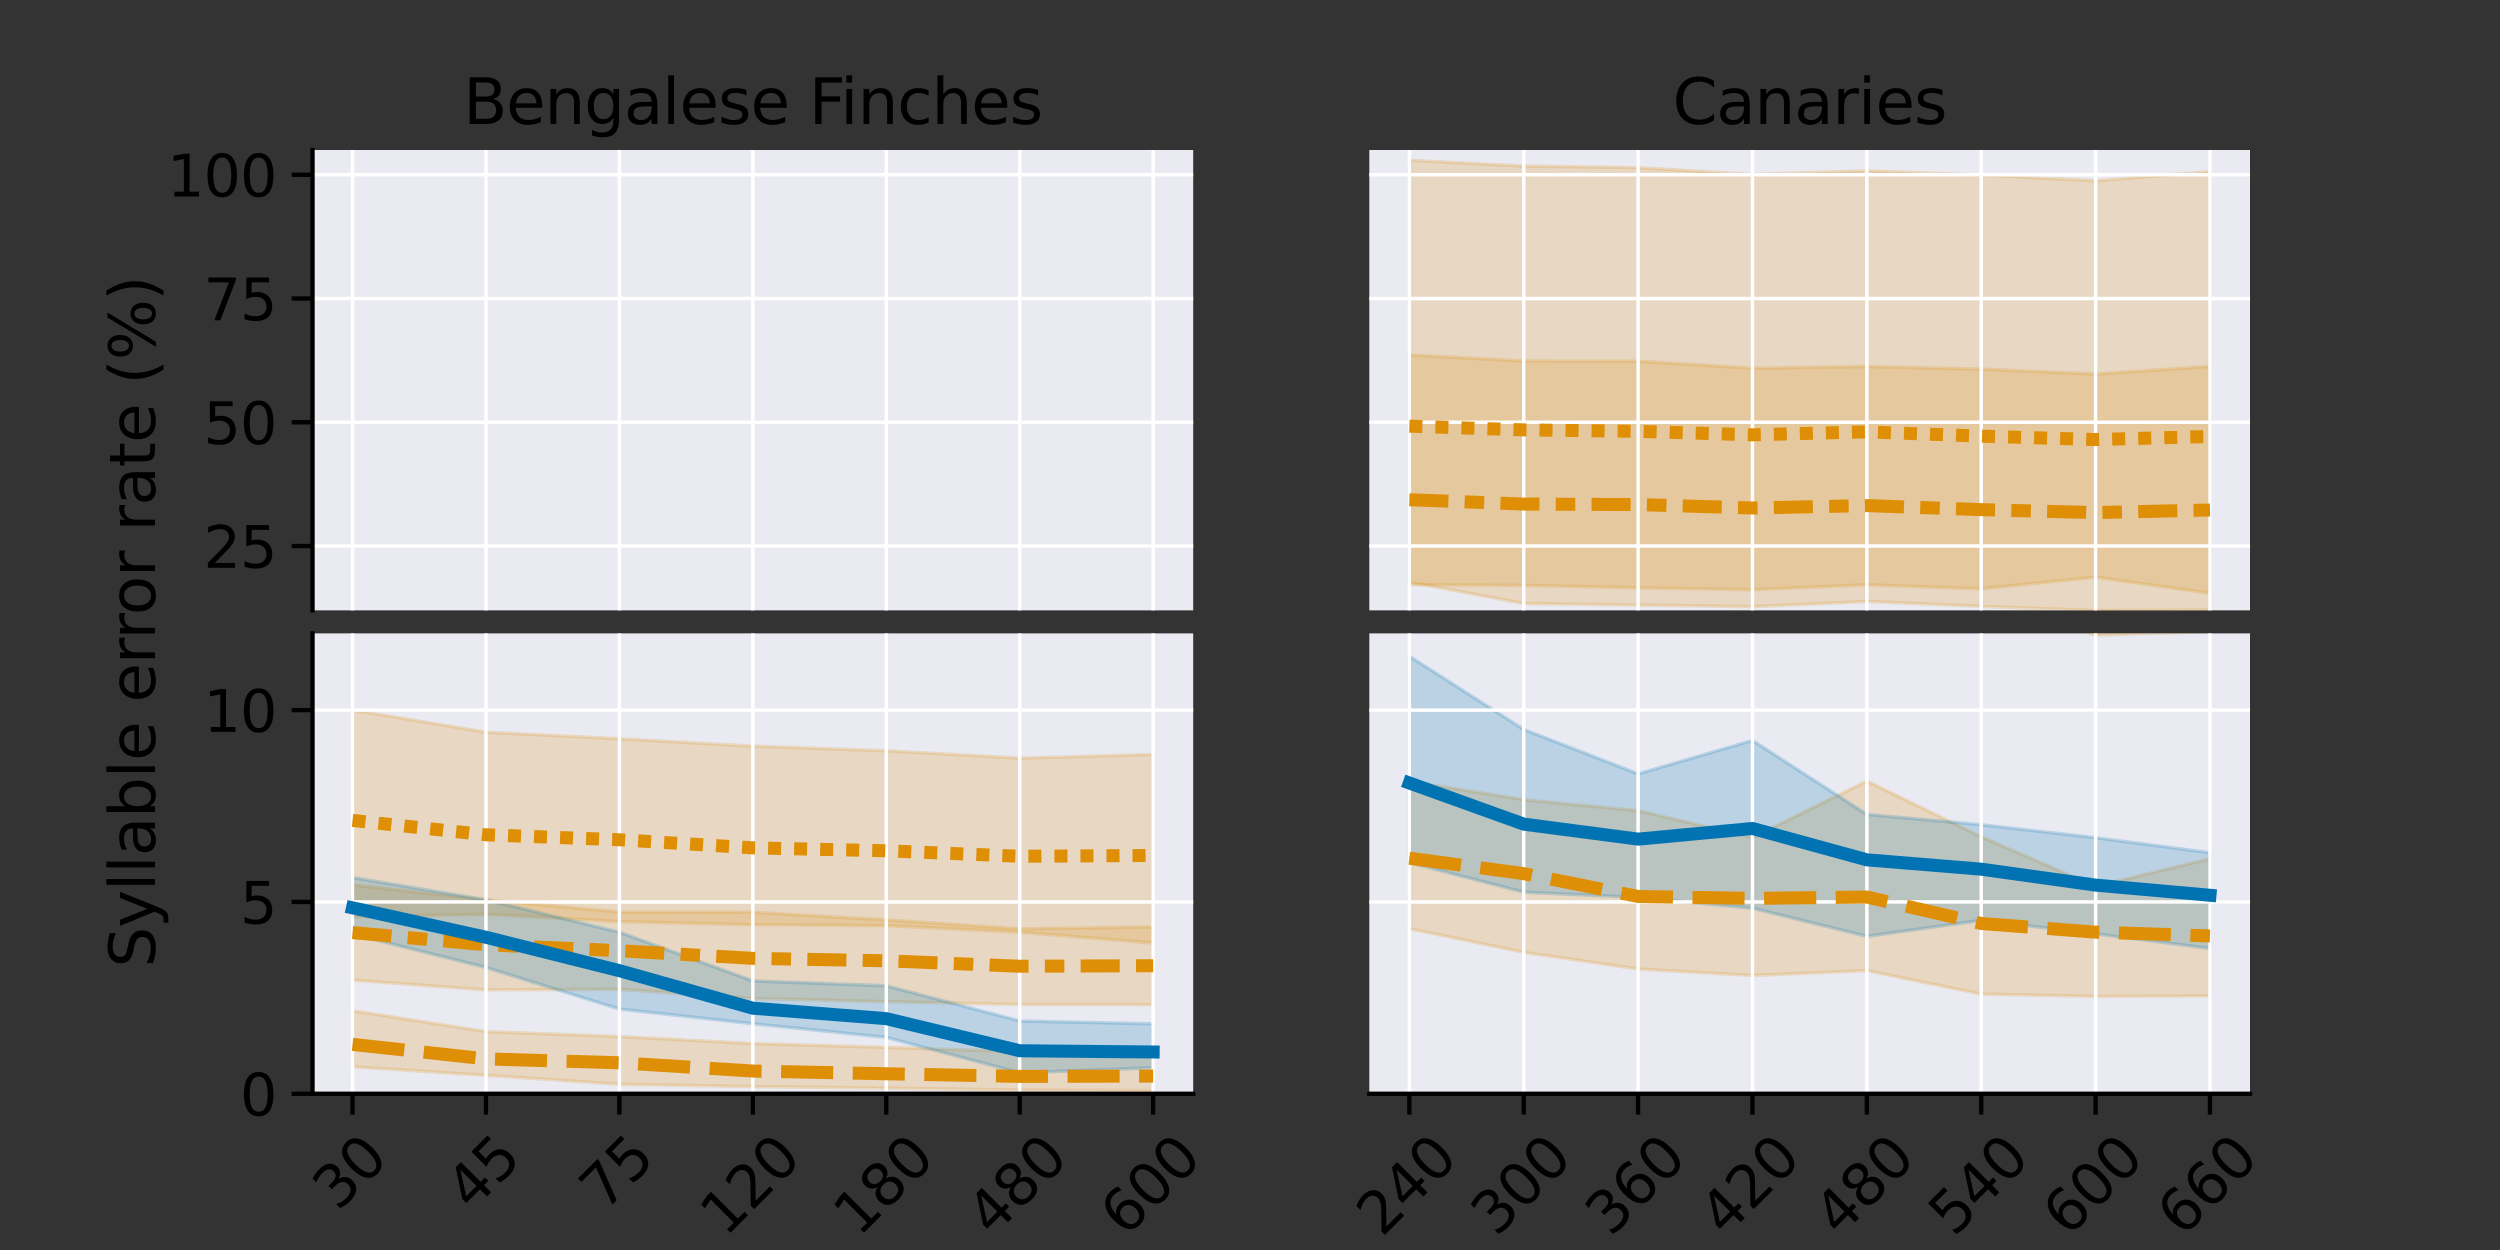 <?xml version="1.0" encoding="utf-8" standalone="no"?>
<!DOCTYPE svg PUBLIC "-//W3C//DTD SVG 1.1//EN"
  "http://www.w3.org/Graphics/SVG/1.1/DTD/svg11.dtd">
<svg height="288pt" version="1.1" viewBox="0 0 576 288" width="576pt" xmlns="http://www.w3.org/2000/svg" xmlns:xlink="http://www.w3.org/1999/xlink">
 <rect x="0" y="0" width="576" height="288" fill="#333333" stroke="none"/>
 <defs>
  <style type="text/css">*{stroke-linecap:butt;stroke-linejoin:round;}</style>
 </defs>
 <g id="figure_1">
  <g id="patch_1">
   <path d="M 0 288 
L 576 288 
L 576 0 
L 0 0 
z
" style="fill:none;"/>
  </g>
  <g id="axes_1">
   <g id="patch_2">
    <path d="M 72 140.628 
L 274.909 140.628 
L 274.909 34.56 
L 72 34.56 
z
" style="fill:#eaeaf2;"/>
   </g>
   <g id="PolyCollection_1">
    <defs>
     <path d="M 81.223 -136.152 
L 81.223 -134.564 
L 111.967 -134.232 
L 142.711 -133.95 
L 173.455 -133.896 
L 204.198 -133.852 
L 234.942 -133.795 
L 265.686 -133.775 
L 265.686 -135.023 
L 265.686 -135.023 
L 234.942 -134.94 
L 204.198 -135.064 
L 173.455 -135.178 
L 142.711 -135.386 
L 111.967 -135.534 
L 81.223 -136.152 
z
" id="mc4c82eb282" style="stroke:#de8f05;stroke-opacity:0.2;stroke-width:0.8;"/>
    </defs>
    <g clip-path="url(#p67d97eb137)">
     <use style="fill:#de8f05;fill-opacity:0.2;stroke:#de8f05;stroke-opacity:0.2;stroke-width:0.8;" x="0" xlink:href="#mc4c82eb282" y="288"/>
    </g>
   </g>
   <g id="PolyCollection_2">
    <defs>
     <path d="M 81.223 -145.091 
L 81.223 -139.254 
L 111.967 -139.023 
L 142.711 -138.802 
L 173.455 -138.712 
L 204.198 -138.674 
L 234.942 -138.488 
L 265.686 -138.46 
L 265.686 -144.212 
L 265.686 -144.212 
L 234.942 -143.651 
L 204.198 -143.882 
L 173.455 -144.02 
L 142.711 -144.239 
L 111.967 -144.434 
L 81.223 -145.091 
z
" id="m9321bf2990" style="stroke:#de8f05;stroke-opacity:0.2;stroke-width:0.8;"/>
    </defs>
    <g clip-path="url(#p67d97eb137)">
     <use style="fill:#de8f05;fill-opacity:0.2;stroke:#de8f05;stroke-opacity:0.2;stroke-width:0.8;" x="0" xlink:href="#m9321bf2990" y="288"/>
    </g>
   </g>
   <g id="PolyCollection_3">
    <defs>
     <path d="M 81.223 -139.893 
L 81.223 -137.062 
L 111.967 -136.78 
L 142.711 -136.788 
L 173.455 -136.517 
L 204.198 -136.099 
L 234.942 -136.346 
L 265.686 -136.315 
L 265.686 -138.646 
L 265.686 -138.646 
L 234.942 -138.754 
L 204.198 -138.853 
L 173.455 -138.905 
L 142.711 -139.088 
L 111.967 -139.45 
L 81.223 -139.893 
z
" id="mbbadd4a81e" style="stroke:#de8f05;stroke-opacity:0.2;stroke-width:0.8;"/>
    </defs>
    <g clip-path="url(#p67d97eb137)">
     <use style="fill:#de8f05;fill-opacity:0.2;stroke:#de8f05;stroke-opacity:0.2;stroke-width:0.8;" x="0" xlink:href="#mbbadd4a81e" y="288"/>
    </g>
   </g>
   <g id="PolyCollection_4">
    <defs>
     <path d="M 81.223 -140.111 
L 81.223 -138.285 
L 111.967 -137.438 
L 142.711 -136.202 
L 173.455 -135.767 
L 204.198 -135.36 
L 234.942 -134.311 
L 265.686 -134.458 
L 265.686 -135.763 
L 265.686 -135.763 
L 234.942 -135.849 
L 204.198 -136.833 
L 173.455 -137.04 
L 142.711 -138.487 
L 111.967 -139.298 
L 81.223 -140.111 
z
" id="ma322a62229" style="stroke:#0173b2;stroke-opacity:0.2;stroke-width:0.8;"/>
    </defs>
    <g clip-path="url(#p67d97eb137)">
     <use style="fill:#0173b2;fill-opacity:0.2;stroke:#0173b2;stroke-opacity:0.2;stroke-width:0.8;" x="0" xlink:href="#ma322a62229" y="288"/>
    </g>
   </g>
   <g id="matplotlib.axis_1">
    <g id="xtick_1">
     <g id="line2d_1">
      <path clip-path="url(#p67d97eb137)" d="M 81.223 140.628 
L 81.223 34.56 
" style="fill:none;stroke:#ffffff;stroke-linecap:square;stroke-width:0.8;"/>
     </g>
    </g>
    <g id="xtick_2">
     <g id="line2d_2">
      <path clip-path="url(#p67d97eb137)" d="M 111.967 140.628 
L 111.967 34.56 
" style="fill:none;stroke:#ffffff;stroke-linecap:square;stroke-width:0.8;"/>
     </g>
    </g>
    <g id="xtick_3">
     <g id="line2d_3">
      <path clip-path="url(#p67d97eb137)" d="M 142.711 140.628 
L 142.711 34.56 
" style="fill:none;stroke:#ffffff;stroke-linecap:square;stroke-width:0.8;"/>
     </g>
    </g>
    <g id="xtick_4">
     <g id="line2d_4">
      <path clip-path="url(#p67d97eb137)" d="M 173.455 140.628 
L 173.455 34.56 
" style="fill:none;stroke:#ffffff;stroke-linecap:square;stroke-width:0.8;"/>
     </g>
    </g>
    <g id="xtick_5">
     <g id="line2d_5">
      <path clip-path="url(#p67d97eb137)" d="M 204.198 140.628 
L 204.198 34.56 
" style="fill:none;stroke:#ffffff;stroke-linecap:square;stroke-width:0.8;"/>
     </g>
    </g>
    <g id="xtick_6">
     <g id="line2d_6">
      <path clip-path="url(#p67d97eb137)" d="M 234.942 140.628 
L 234.942 34.56 
" style="fill:none;stroke:#ffffff;stroke-linecap:square;stroke-width:0.8;"/>
     </g>
    </g>
    <g id="xtick_7">
     <g id="line2d_7">
      <path clip-path="url(#p67d97eb137)" d="M 265.686 140.628 
L 265.686 34.56 
" style="fill:none;stroke:#ffffff;stroke-linecap:square;stroke-width:0.8;"/>
     </g>
    </g>
   </g>
   <g id="matplotlib.axis_2">
    <g id="ytick_1">
     <g id="line2d_8">
      <path clip-path="url(#p67d97eb137)" d="M 72 125.802 
L 274.909 125.802 
" style="fill:none;stroke:#ffffff;stroke-linecap:square;stroke-width:0.8;"/>
     </g>
     <g id="line2d_9">
      <defs>
       <path d="M 0 0 
L -4.8 0 
" id="mbc3b82db90" style="stroke:#000000;"/>
      </defs>
      <g>
       <use style="stroke:#000000;" x="72" xlink:href="#mbc3b82db90" y="125.802"/>
      </g>
     </g>
     <g id="text_1">
      <!-- 25 -->
      <g transform="translate(46.903 130.817)scale(0.132 -0.132)">
       <defs>
        <path d="M 1228 531 
L 3431 531 
L 3431 0 
L 469 0 
L 469 531 
Q 828 903 1448 1529 
Q 2069 2156 2228 2338 
Q 2531 2678 2651 2914 
Q 2772 3150 2772 3378 
Q 2772 3750 2511 3984 
Q 2250 4219 1831 4219 
Q 1534 4219 1204 4116 
Q 875 4013 500 3803 
L 500 4441 
Q 881 4594 1212 4672 
Q 1544 4750 1819 4750 
Q 2544 4750 2975 4387 
Q 3406 4025 3406 3419 
Q 3406 3131 3298 2873 
Q 3191 2616 2906 2266 
Q 2828 2175 2409 1742 
Q 1991 1309 1228 531 
z
" id="DejaVuSans-32" transform="scale(0.016)"/>
        <path d="M 691 4666 
L 3169 4666 
L 3169 4134 
L 1269 4134 
L 1269 2991 
Q 1406 3038 1543 3061 
Q 1681 3084 1819 3084 
Q 2600 3084 3056 2656 
Q 3513 2228 3513 1497 
Q 3513 744 3044 326 
Q 2575 -91 1722 -91 
Q 1428 -91 1123 -41 
Q 819 9 494 109 
L 494 744 
Q 775 591 1075 516 
Q 1375 441 1709 441 
Q 2250 441 2565 725 
Q 2881 1009 2881 1497 
Q 2881 1984 2565 2268 
Q 2250 2553 1709 2553 
Q 1456 2553 1204 2497 
Q 953 2441 691 2322 
L 691 4666 
z
" id="DejaVuSans-35" transform="scale(0.016)"/>
       </defs>
       <use xlink:href="#DejaVuSans-32"/>
       <use x="63.623" xlink:href="#DejaVuSans-35"/>
      </g>
     </g>
    </g>
    <g id="ytick_2">
     <g id="line2d_10">
      <path clip-path="url(#p67d97eb137)" d="M 72 97.289 
L 274.909 97.289 
" style="fill:none;stroke:#ffffff;stroke-linecap:square;stroke-width:0.8;"/>
     </g>
     <g id="line2d_11">
      <g>
       <use style="stroke:#000000;" x="72" xlink:href="#mbc3b82db90" y="97.289"/>
      </g>
     </g>
     <g id="text_2">
      <!-- 50 -->
      <g transform="translate(46.903 102.304)scale(0.132 -0.132)">
       <defs>
        <path d="M 2034 4250 
Q 1547 4250 1301 3770 
Q 1056 3291 1056 2328 
Q 1056 1369 1301 889 
Q 1547 409 2034 409 
Q 2525 409 2770 889 
Q 3016 1369 3016 2328 
Q 3016 3291 2770 3770 
Q 2525 4250 2034 4250 
z
M 2034 4750 
Q 2819 4750 3233 4129 
Q 3647 3509 3647 2328 
Q 3647 1150 3233 529 
Q 2819 -91 2034 -91 
Q 1250 -91 836 529 
Q 422 1150 422 2328 
Q 422 3509 836 4129 
Q 1250 4750 2034 4750 
z
" id="DejaVuSans-30" transform="scale(0.016)"/>
       </defs>
       <use xlink:href="#DejaVuSans-35"/>
       <use x="63.623" xlink:href="#DejaVuSans-30"/>
      </g>
     </g>
    </g>
    <g id="ytick_3">
     <g id="line2d_12">
      <path clip-path="url(#p67d97eb137)" d="M 72 68.776 
L 274.909 68.776 
" style="fill:none;stroke:#ffffff;stroke-linecap:square;stroke-width:0.8;"/>
     </g>
     <g id="line2d_13">
      <g>
       <use style="stroke:#000000;" x="72" xlink:href="#mbc3b82db90" y="68.776"/>
      </g>
     </g>
     <g id="text_3">
      <!-- 75 -->
      <g transform="translate(46.903 73.791)scale(0.132 -0.132)">
       <defs>
        <path d="M 525 4666 
L 3525 4666 
L 3525 4397 
L 1831 0 
L 1172 0 
L 2766 4134 
L 525 4134 
L 525 4666 
z
" id="DejaVuSans-37" transform="scale(0.016)"/>
       </defs>
       <use xlink:href="#DejaVuSans-37"/>
       <use x="63.623" xlink:href="#DejaVuSans-35"/>
      </g>
     </g>
    </g>
    <g id="ytick_4">
     <g id="line2d_14">
      <path clip-path="url(#p67d97eb137)" d="M 72 40.263 
L 274.909 40.263 
" style="fill:none;stroke:#ffffff;stroke-linecap:square;stroke-width:0.8;"/>
     </g>
     <g id="line2d_15">
      <g>
       <use style="stroke:#000000;" x="72" xlink:href="#mbc3b82db90" y="40.263"/>
      </g>
     </g>
     <g id="text_4">
      <!-- 100 -->
      <g transform="translate(38.505 45.278)scale(0.132 -0.132)">
       <defs>
        <path d="M 794 531 
L 1825 531 
L 1825 4091 
L 703 3866 
L 703 4441 
L 1819 4666 
L 2450 4666 
L 2450 531 
L 3481 531 
L 3481 0 
L 794 0 
L 794 531 
z
" id="DejaVuSans-31" transform="scale(0.016)"/>
       </defs>
       <use xlink:href="#DejaVuSans-31"/>
       <use x="63.623" xlink:href="#DejaVuSans-30"/>
       <use x="127.246" xlink:href="#DejaVuSans-30"/>
      </g>
     </g>
    </g>
   </g>
   <g id="line2d_16">
    <path clip-path="url(#p67d97eb137)" d="M 81.223 152.847 
L 111.967 153.279 
L 142.711 153.394 
L 173.455 153.639 
L 204.198 153.721 
L 234.942 153.799 
L 265.686 153.789 
" style="fill:none;stroke:#de8f05;stroke-dasharray:12,4.5;stroke-dashoffset:0;stroke-width:3;"/>
   </g>
   <g id="line2d_17">
    <path clip-path="url(#p67d97eb137)" d="M 81.223 146.189 
L 111.967 146.616 
L 142.711 146.763 
L 173.455 147.004 
L 204.198 147.091 
L 234.942 147.254 
L 265.686 147.231 
" style="fill:none;stroke:#de8f05;stroke-dasharray:3,3;stroke-dashoffset:0;stroke-width:3;"/>
   </g>
   <g id="line2d_18">
    <path clip-path="url(#p67d97eb137)" d="M 81.223 149.523 
L 111.967 149.885 
L 142.711 150.062 
L 173.455 150.289 
L 204.198 150.362 
L 234.942 150.524 
L 265.686 150.509 
" style="fill:none;stroke:#de8f05;stroke-dasharray:9,3.75,4.5,3.75;stroke-dashoffset:0;stroke-width:3;"/>
   </g>
   <g id="line2d_19">
    <path clip-path="url(#p67d97eb137)" d="M 81.223 148.787 
L 111.967 149.663 
L 142.711 150.656 
L 173.455 151.772 
L 204.198 152.082 
L 234.942 153.036 
L 265.686 153.073 
" style="fill:none;stroke:#0173b2;stroke-linecap:square;stroke-width:3;"/>
   </g>
   <g id="patch_3">
    <path d="M 72 140.628 
L 72 34.56 
" style="fill:none;stroke:#000000;stroke-linecap:square;stroke-linejoin:miter;"/>
   </g>
   <g id="text_5">
    <!-- Bengalese Finches -->
    <g transform="translate(106.753 28.56)scale(0.144 -0.144)">
     <defs>
      <path d="M 1259 2228 
L 1259 519 
L 2272 519 
Q 2781 519 3026 730 
Q 3272 941 3272 1375 
Q 3272 1813 3026 2020 
Q 2781 2228 2272 2228 
L 1259 2228 
z
M 1259 4147 
L 1259 2741 
L 2194 2741 
Q 2656 2741 2882 2914 
Q 3109 3088 3109 3444 
Q 3109 3797 2882 3972 
Q 2656 4147 2194 4147 
L 1259 4147 
z
M 628 4666 
L 2241 4666 
Q 2963 4666 3353 4366 
Q 3744 4066 3744 3513 
Q 3744 3084 3544 2831 
Q 3344 2578 2956 2516 
Q 3422 2416 3680 2098 
Q 3938 1781 3938 1306 
Q 3938 681 3513 340 
Q 3088 0 2303 0 
L 628 0 
L 628 4666 
z
" id="DejaVuSans-42" transform="scale(0.016)"/>
      <path d="M 3597 1894 
L 3597 1613 
L 953 1613 
Q 991 1019 1311 708 
Q 1631 397 2203 397 
Q 2534 397 2845 478 
Q 3156 559 3463 722 
L 3463 178 
Q 3153 47 2828 -22 
Q 2503 -91 2169 -91 
Q 1331 -91 842 396 
Q 353 884 353 1716 
Q 353 2575 817 3079 
Q 1281 3584 2069 3584 
Q 2775 3584 3186 3129 
Q 3597 2675 3597 1894 
z
M 3022 2063 
Q 3016 2534 2758 2815 
Q 2500 3097 2075 3097 
Q 1594 3097 1305 2825 
Q 1016 2553 972 2059 
L 3022 2063 
z
" id="DejaVuSans-65" transform="scale(0.016)"/>
      <path d="M 3513 2113 
L 3513 0 
L 2938 0 
L 2938 2094 
Q 2938 2591 2744 2837 
Q 2550 3084 2163 3084 
Q 1697 3084 1428 2787 
Q 1159 2491 1159 1978 
L 1159 0 
L 581 0 
L 581 3500 
L 1159 3500 
L 1159 2956 
Q 1366 3272 1645 3428 
Q 1925 3584 2291 3584 
Q 2894 3584 3203 3211 
Q 3513 2838 3513 2113 
z
" id="DejaVuSans-6e" transform="scale(0.016)"/>
      <path d="M 2906 1791 
Q 2906 2416 2648 2759 
Q 2391 3103 1925 3103 
Q 1463 3103 1205 2759 
Q 947 2416 947 1791 
Q 947 1169 1205 825 
Q 1463 481 1925 481 
Q 2391 481 2648 825 
Q 2906 1169 2906 1791 
z
M 3481 434 
Q 3481 -459 3084 -895 
Q 2688 -1331 1869 -1331 
Q 1566 -1331 1297 -1286 
Q 1028 -1241 775 -1147 
L 775 -588 
Q 1028 -725 1275 -790 
Q 1522 -856 1778 -856 
Q 2344 -856 2625 -561 
Q 2906 -266 2906 331 
L 2906 616 
Q 2728 306 2450 153 
Q 2172 0 1784 0 
Q 1141 0 747 490 
Q 353 981 353 1791 
Q 353 2603 747 3093 
Q 1141 3584 1784 3584 
Q 2172 3584 2450 3431 
Q 2728 3278 2906 2969 
L 2906 3500 
L 3481 3500 
L 3481 434 
z
" id="DejaVuSans-67" transform="scale(0.016)"/>
      <path d="M 2194 1759 
Q 1497 1759 1228 1600 
Q 959 1441 959 1056 
Q 959 750 1161 570 
Q 1363 391 1709 391 
Q 2188 391 2477 730 
Q 2766 1069 2766 1631 
L 2766 1759 
L 2194 1759 
z
M 3341 1997 
L 3341 0 
L 2766 0 
L 2766 531 
Q 2569 213 2275 61 
Q 1981 -91 1556 -91 
Q 1019 -91 701 211 
Q 384 513 384 1019 
Q 384 1609 779 1909 
Q 1175 2209 1959 2209 
L 2766 2209 
L 2766 2266 
Q 2766 2663 2505 2880 
Q 2244 3097 1772 3097 
Q 1472 3097 1187 3025 
Q 903 2953 641 2809 
L 641 3341 
Q 956 3463 1253 3523 
Q 1550 3584 1831 3584 
Q 2591 3584 2966 3190 
Q 3341 2797 3341 1997 
z
" id="DejaVuSans-61" transform="scale(0.016)"/>
      <path d="M 603 4863 
L 1178 4863 
L 1178 0 
L 603 0 
L 603 4863 
z
" id="DejaVuSans-6c" transform="scale(0.016)"/>
      <path d="M 2834 3397 
L 2834 2853 
Q 2591 2978 2328 3040 
Q 2066 3103 1784 3103 
Q 1356 3103 1142 2972 
Q 928 2841 928 2578 
Q 928 2378 1081 2264 
Q 1234 2150 1697 2047 
L 1894 2003 
Q 2506 1872 2764 1633 
Q 3022 1394 3022 966 
Q 3022 478 2636 193 
Q 2250 -91 1575 -91 
Q 1294 -91 989 -36 
Q 684 19 347 128 
L 347 722 
Q 666 556 975 473 
Q 1284 391 1588 391 
Q 1994 391 2212 530 
Q 2431 669 2431 922 
Q 2431 1156 2273 1281 
Q 2116 1406 1581 1522 
L 1381 1569 
Q 847 1681 609 1914 
Q 372 2147 372 2553 
Q 372 3047 722 3315 
Q 1072 3584 1716 3584 
Q 2034 3584 2315 3537 
Q 2597 3491 2834 3397 
z
" id="DejaVuSans-73" transform="scale(0.016)"/>
      <path id="DejaVuSans-20" transform="scale(0.016)"/>
      <path d="M 628 4666 
L 3309 4666 
L 3309 4134 
L 1259 4134 
L 1259 2759 
L 3109 2759 
L 3109 2228 
L 1259 2228 
L 1259 0 
L 628 0 
L 628 4666 
z
" id="DejaVuSans-46" transform="scale(0.016)"/>
      <path d="M 603 3500 
L 1178 3500 
L 1178 0 
L 603 0 
L 603 3500 
z
M 603 4863 
L 1178 4863 
L 1178 4134 
L 603 4134 
L 603 4863 
z
" id="DejaVuSans-69" transform="scale(0.016)"/>
      <path d="M 3122 3366 
L 3122 2828 
Q 2878 2963 2633 3030 
Q 2388 3097 2138 3097 
Q 1578 3097 1268 2742 
Q 959 2388 959 1747 
Q 959 1106 1268 751 
Q 1578 397 2138 397 
Q 2388 397 2633 464 
Q 2878 531 3122 666 
L 3122 134 
Q 2881 22 2623 -34 
Q 2366 -91 2075 -91 
Q 1284 -91 818 406 
Q 353 903 353 1747 
Q 353 2603 823 3093 
Q 1294 3584 2113 3584 
Q 2378 3584 2631 3529 
Q 2884 3475 3122 3366 
z
" id="DejaVuSans-63" transform="scale(0.016)"/>
      <path d="M 3513 2113 
L 3513 0 
L 2938 0 
L 2938 2094 
Q 2938 2591 2744 2837 
Q 2550 3084 2163 3084 
Q 1697 3084 1428 2787 
Q 1159 2491 1159 1978 
L 1159 0 
L 581 0 
L 581 4863 
L 1159 4863 
L 1159 2956 
Q 1366 3272 1645 3428 
Q 1925 3584 2291 3584 
Q 2894 3584 3203 3211 
Q 3513 2838 3513 2113 
z
" id="DejaVuSans-68" transform="scale(0.016)"/>
     </defs>
     <use xlink:href="#DejaVuSans-42"/>
     <use x="68.604" xlink:href="#DejaVuSans-65"/>
     <use x="130.127" xlink:href="#DejaVuSans-6e"/>
     <use x="193.506" xlink:href="#DejaVuSans-67"/>
     <use x="256.982" xlink:href="#DejaVuSans-61"/>
     <use x="318.262" xlink:href="#DejaVuSans-6c"/>
     <use x="346.045" xlink:href="#DejaVuSans-65"/>
     <use x="407.568" xlink:href="#DejaVuSans-73"/>
     <use x="459.668" xlink:href="#DejaVuSans-65"/>
     <use x="521.191" xlink:href="#DejaVuSans-20"/>
     <use x="552.979" xlink:href="#DejaVuSans-46"/>
     <use x="603.248" xlink:href="#DejaVuSans-69"/>
     <use x="631.031" xlink:href="#DejaVuSans-6e"/>
     <use x="694.41" xlink:href="#DejaVuSans-63"/>
     <use x="749.391" xlink:href="#DejaVuSans-68"/>
     <use x="812.77" xlink:href="#DejaVuSans-65"/>
     <use x="874.293" xlink:href="#DejaVuSans-73"/>
    </g>
   </g>
  </g>
  <g id="axes_2">
   <g id="patch_4">
    <path d="M 315.491 140.628 
L 518.4 140.628 
L 518.4 34.56 
L 315.491 34.56 
z
" style="fill:#eaeaf2;"/>
   </g>
   <g id="PolyCollection_5">
    <defs>
     <path d="M 324.714 -142.971 
L 324.714 -138.592 
L 351.066 -137.889 
L 377.418 -137.394 
L 403.77 -137.202 
L 430.121 -137.346 
L 456.473 -136.648 
L 482.825 -136.579 
L 509.177 -136.594 
L 509.177 -140.676 
L 509.177 -140.676 
L 482.825 -140.599 
L 456.473 -141.325 
L 430.121 -142.979 
L 403.77 -141.303 
L 377.418 -142.102 
L 351.066 -142.428 
L 324.714 -142.971 
z
" id="m398b7791db" style="stroke:#de8f05;stroke-opacity:0.2;stroke-width:0.8;"/>
    </defs>
    <g clip-path="url(#pb3d5c6a5e6)">
     <use style="fill:#de8f05;fill-opacity:0.2;stroke:#de8f05;stroke-opacity:0.2;stroke-width:0.8;" x="0" xlink:href="#m398b7791db" y="288"/>
    </g>
   </g>
   <g id="PolyCollection_6">
    <defs>
     <path d="M 324.714 -251.074 
L 324.714 -153.292 
L 351.066 -153.132 
L 377.418 -152.559 
L 403.77 -152.127 
L 430.121 -153.267 
L 456.473 -152.337 
L 482.825 -155.025 
L 509.177 -151.323 
L 509.177 -248.456 
L 509.177 -248.456 
L 482.825 -246.344 
L 456.473 -247.67 
L 430.121 -248.633 
L 403.77 -247.811 
L 377.418 -249.371 
L 351.066 -249.742 
L 324.714 -251.074 
z
" id="m9226006aa3" style="stroke:#de8f05;stroke-opacity:0.2;stroke-width:0.8;"/>
    </defs>
    <g clip-path="url(#pb3d5c6a5e6)">
     <use style="fill:#de8f05;fill-opacity:0.2;stroke:#de8f05;stroke-opacity:0.2;stroke-width:0.8;" x="0" xlink:href="#m9226006aa3" y="288"/>
    </g>
   </g>
   <g id="PolyCollection_7">
    <defs>
     <path d="M 324.714 -206.235 
L 324.714 -153.908 
L 351.066 -148.946 
L 377.418 -148.594 
L 403.77 -148.22 
L 430.121 -149.426 
L 456.473 -148.288 
L 482.825 -147.32 
L 509.177 -147.423 
L 509.177 -203.588 
L 509.177 -203.588 
L 482.825 -201.801 
L 456.473 -202.968 
L 430.121 -203.548 
L 403.77 -203.164 
L 377.418 -204.779 
L 351.066 -204.809 
L 324.714 -206.235 
z
" id="mf1e7b379c3" style="stroke:#de8f05;stroke-opacity:0.2;stroke-width:0.8;"/>
    </defs>
    <g clip-path="url(#pb3d5c6a5e6)">
     <use style="fill:#de8f05;fill-opacity:0.2;stroke:#de8f05;stroke-opacity:0.2;stroke-width:0.8;" x="0" xlink:href="#mf1e7b379c3" y="288"/>
    </g>
   </g>
   <g id="PolyCollection_8">
    <defs>
     <path d="M 324.714 -146.693 
L 324.714 -140.555 
L 351.066 -139.679 
L 377.418 -139.52 
L 403.77 -139.201 
L 430.121 -138.364 
L 456.473 -138.842 
L 482.825 -138.441 
L 509.177 -138.004 
L 509.177 -140.851 
L 509.177 -140.851 
L 482.825 -141.297 
L 456.473 -141.682 
L 430.121 -141.989 
L 403.77 -144.189 
L 377.418 -143.195 
L 351.066 -144.516 
L 324.714 -146.693 
z
" id="m06202a2b72" style="stroke:#0173b2;stroke-opacity:0.2;stroke-width:0.8;"/>
    </defs>
    <g clip-path="url(#pb3d5c6a5e6)">
     <use style="fill:#0173b2;fill-opacity:0.2;stroke:#0173b2;stroke-opacity:0.2;stroke-width:0.8;" x="0" xlink:href="#m06202a2b72" y="288"/>
    </g>
   </g>
   <g id="matplotlib.axis_3">
    <g id="xtick_8">
     <g id="line2d_20">
      <path clip-path="url(#pb3d5c6a5e6)" d="M 324.714 140.628 
L 324.714 34.56 
" style="fill:none;stroke:#ffffff;stroke-linecap:square;stroke-width:0.8;"/>
     </g>
    </g>
    <g id="xtick_9">
     <g id="line2d_21">
      <path clip-path="url(#pb3d5c6a5e6)" d="M 351.066 140.628 
L 351.066 34.56 
" style="fill:none;stroke:#ffffff;stroke-linecap:square;stroke-width:0.8;"/>
     </g>
    </g>
    <g id="xtick_10">
     <g id="line2d_22">
      <path clip-path="url(#pb3d5c6a5e6)" d="M 377.418 140.628 
L 377.418 34.56 
" style="fill:none;stroke:#ffffff;stroke-linecap:square;stroke-width:0.8;"/>
     </g>
    </g>
    <g id="xtick_11">
     <g id="line2d_23">
      <path clip-path="url(#pb3d5c6a5e6)" d="M 403.77 140.628 
L 403.77 34.56 
" style="fill:none;stroke:#ffffff;stroke-linecap:square;stroke-width:0.8;"/>
     </g>
    </g>
    <g id="xtick_12">
     <g id="line2d_24">
      <path clip-path="url(#pb3d5c6a5e6)" d="M 430.121 140.628 
L 430.121 34.56 
" style="fill:none;stroke:#ffffff;stroke-linecap:square;stroke-width:0.8;"/>
     </g>
    </g>
    <g id="xtick_13">
     <g id="line2d_25">
      <path clip-path="url(#pb3d5c6a5e6)" d="M 456.473 140.628 
L 456.473 34.56 
" style="fill:none;stroke:#ffffff;stroke-linecap:square;stroke-width:0.8;"/>
     </g>
    </g>
    <g id="xtick_14">
     <g id="line2d_26">
      <path clip-path="url(#pb3d5c6a5e6)" d="M 482.825 140.628 
L 482.825 34.56 
" style="fill:none;stroke:#ffffff;stroke-linecap:square;stroke-width:0.8;"/>
     </g>
    </g>
    <g id="xtick_15">
     <g id="line2d_27">
      <path clip-path="url(#pb3d5c6a5e6)" d="M 509.177 140.628 
L 509.177 34.56 
" style="fill:none;stroke:#ffffff;stroke-linecap:square;stroke-width:0.8;"/>
     </g>
    </g>
   </g>
   <g id="matplotlib.axis_4">
    <g id="ytick_5">
     <g id="line2d_28">
      <path clip-path="url(#pb3d5c6a5e6)" d="M 315.491 125.802 
L 518.4 125.802 
" style="fill:none;stroke:#ffffff;stroke-linecap:square;stroke-width:0.8;"/>
     </g>
    </g>
    <g id="ytick_6">
     <g id="line2d_29">
      <path clip-path="url(#pb3d5c6a5e6)" d="M 315.491 97.289 
L 518.4 97.289 
" style="fill:none;stroke:#ffffff;stroke-linecap:square;stroke-width:0.8;"/>
     </g>
    </g>
    <g id="ytick_7">
     <g id="line2d_30">
      <path clip-path="url(#pb3d5c6a5e6)" d="M 315.491 68.776 
L 518.4 68.776 
" style="fill:none;stroke:#ffffff;stroke-linecap:square;stroke-width:0.8;"/>
     </g>
    </g>
    <g id="ytick_8">
     <g id="line2d_31">
      <path clip-path="url(#pb3d5c6a5e6)" d="M 315.491 40.263 
L 518.4 40.263 
" style="fill:none;stroke:#ffffff;stroke-linecap:square;stroke-width:0.8;"/>
     </g>
    </g>
   </g>
   <g id="line2d_32">
    <path clip-path="url(#pb3d5c6a5e6)" d="M 324.714 147.312 
L 351.066 147.771 
L 377.418 148.451 
L 403.77 148.507 
L 430.121 148.466 
L 456.473 149.253 
L 482.825 149.511 
L 509.177 149.623 
" style="fill:none;stroke:#de8f05;stroke-dasharray:12,4.5;stroke-dashoffset:0;stroke-width:3;"/>
   </g>
   <g id="line2d_33">
    <path clip-path="url(#pb3d5c6a5e6)" d="M 324.714 98.185 
L 351.066 99.046 
L 377.418 99.377 
L 403.77 100.185 
L 430.121 99.495 
L 456.473 100.493 
L 482.825 101.275 
L 509.177 100.564 
" style="fill:none;stroke:#de8f05;stroke-dasharray:3,3;stroke-dashoffset:0;stroke-width:3;"/>
   </g>
   <g id="line2d_34">
    <path clip-path="url(#pb3d5c6a5e6)" d="M 324.714 115.138 
L 351.066 116.139 
L 377.418 116.254 
L 403.77 117.043 
L 430.121 116.489 
L 456.473 117.421 
L 482.825 118.104 
L 509.177 117.501 
" style="fill:none;stroke:#de8f05;stroke-dasharray:9,3.75,4.5,3.75;stroke-dashoffset:0;stroke-width:3;"/>
   </g>
   <g id="line2d_35">
    <path clip-path="url(#pb3d5c6a5e6)" d="M 324.714 145.076 
L 351.066 146.299 
L 377.418 146.745 
L 403.77 146.429 
L 430.121 147.36 
L 456.473 147.638 
L 482.825 148.112 
L 509.177 148.414 
" style="fill:none;stroke:#0173b2;stroke-linecap:square;stroke-width:3;"/>
   </g>
   <g id="text_6">
    <!-- Canaries -->
    <g transform="translate(385.389 28.56)scale(0.144 -0.144)">
     <defs>
      <path d="M 4122 4306 
L 4122 3641 
Q 3803 3938 3442 4084 
Q 3081 4231 2675 4231 
Q 1875 4231 1450 3742 
Q 1025 3253 1025 2328 
Q 1025 1406 1450 917 
Q 1875 428 2675 428 
Q 3081 428 3442 575 
Q 3803 722 4122 1019 
L 4122 359 
Q 3791 134 3420 21 
Q 3050 -91 2638 -91 
Q 1578 -91 968 557 
Q 359 1206 359 2328 
Q 359 3453 968 4101 
Q 1578 4750 2638 4750 
Q 3056 4750 3426 4639 
Q 3797 4528 4122 4306 
z
" id="DejaVuSans-43" transform="scale(0.016)"/>
      <path d="M 2631 2963 
Q 2534 3019 2420 3045 
Q 2306 3072 2169 3072 
Q 1681 3072 1420 2755 
Q 1159 2438 1159 1844 
L 1159 0 
L 581 0 
L 581 3500 
L 1159 3500 
L 1159 2956 
Q 1341 3275 1631 3429 
Q 1922 3584 2338 3584 
Q 2397 3584 2469 3576 
Q 2541 3569 2628 3553 
L 2631 2963 
z
" id="DejaVuSans-72" transform="scale(0.016)"/>
     </defs>
     <use xlink:href="#DejaVuSans-43"/>
     <use x="69.824" xlink:href="#DejaVuSans-61"/>
     <use x="131.104" xlink:href="#DejaVuSans-6e"/>
     <use x="194.482" xlink:href="#DejaVuSans-61"/>
     <use x="255.762" xlink:href="#DejaVuSans-72"/>
     <use x="296.875" xlink:href="#DejaVuSans-69"/>
     <use x="324.658" xlink:href="#DejaVuSans-65"/>
     <use x="386.182" xlink:href="#DejaVuSans-73"/>
    </g>
   </g>
  </g>
  <g id="axes_3">
   <g id="patch_5">
    <path d="M 72 252 
L 274.909 252 
L 274.909 145.932 
L 72 145.932 
z
" style="fill:#eaeaf2;"/>
   </g>
   <g id="PolyCollection_9">
    <defs>
     <path d="M 81.223 -55.117 
L 81.223 -42.209 
L 111.967 -40.237 
L 142.711 -38.179 
L 173.455 -37.635 
L 204.198 -37.288 
L 234.942 -36.847 
L 265.686 -36.691 
L 265.686 -46.231 
L 265.686 -46.231 
L 234.942 -45.722 
L 204.198 -46.691 
L 173.455 -47.567 
L 142.711 -49.179 
L 111.967 -50.323 
L 81.223 -55.117 
z
" id="m4f31a2a888" style="stroke:#de8f05;stroke-opacity:0.2;stroke-width:0.8;"/>
    </defs>
    <g clip-path="url(#p45b6df6210)">
     <use style="fill:#de8f05;fill-opacity:0.2;stroke:#de8f05;stroke-opacity:0.2;stroke-width:0.8;" x="0" xlink:href="#m4f31a2a888" y="288"/>
    </g>
   </g>
   <g id="PolyCollection_10">
    <defs>
     <path d="M 81.223 -124.39 
L 81.223 -76.721 
L 111.967 -77.369 
L 142.711 -75.651 
L 173.455 -74.952 
L 204.198 -74.731 
L 234.942 -73.223 
L 265.686 -70.724 
L 265.686 -114.17 
L 265.686 -114.17 
L 234.942 -113.317 
L 204.198 -115.02 
L 173.455 -116.09 
L 142.711 -117.791 
L 111.967 -119.298 
L 81.223 -124.39 
z
" id="m1fe53227e3" style="stroke:#de8f05;stroke-opacity:0.2;stroke-width:0.8;"/>
    </defs>
    <g clip-path="url(#p45b6df6210)">
     <use style="fill:#de8f05;fill-opacity:0.2;stroke:#de8f05;stroke-opacity:0.2;stroke-width:0.8;" x="0" xlink:href="#m1fe53227e3" y="288"/>
    </g>
   </g>
   <g id="PolyCollection_11">
    <defs>
     <path d="M 81.223 -84.105 
L 81.223 -62.165 
L 111.967 -59.922 
L 142.711 -60.046 
L 173.455 -57.942 
L 204.198 -57.215 
L 234.942 -56.559 
L 265.686 -56.546 
L 265.686 -74.444 
L 265.686 -74.444 
L 234.942 -73.986 
L 204.198 -76.051 
L 173.455 -77.814 
L 142.711 -77.871 
L 111.967 -80.677 
L 81.223 -84.105 
z
" id="mfdd3c50a7c" style="stroke:#de8f05;stroke-opacity:0.2;stroke-width:0.8;"/>
    </defs>
    <g clip-path="url(#p45b6df6210)">
     <use style="fill:#de8f05;fill-opacity:0.2;stroke:#de8f05;stroke-opacity:0.2;stroke-width:0.8;" x="0" xlink:href="#mfdd3c50a7c" y="288"/>
    </g>
   </g>
   <g id="PolyCollection_12">
    <defs>
     <path d="M 81.223 -85.8 
L 81.223 -72.762 
L 111.967 -65.085 
L 142.711 -55.5 
L 173.455 -52.131 
L 204.198 -48.979 
L 234.942 -40.817 
L 265.686 -41.99 
L 265.686 -52.103 
L 265.686 -52.103 
L 234.942 -52.77 
L 204.198 -60.876 
L 173.455 -62.001 
L 142.711 -73.21 
L 111.967 -80.677 
L 81.223 -85.8 
z
" id="macfa55e2b5" style="stroke:#0173b2;stroke-opacity:0.2;stroke-width:0.8;"/>
    </defs>
    <g clip-path="url(#p45b6df6210)">
     <use style="fill:#0173b2;fill-opacity:0.2;stroke:#0173b2;stroke-opacity:0.2;stroke-width:0.8;" x="0" xlink:href="#macfa55e2b5" y="288"/>
    </g>
   </g>
   <g id="matplotlib.axis_5">
    <g id="xtick_16">
     <g id="line2d_36">
      <path clip-path="url(#p45b6df6210)" d="M 81.223 252 
L 81.223 145.932 
" style="fill:none;stroke:#ffffff;stroke-linecap:square;stroke-width:0.8;"/>
     </g>
     <g id="line2d_37">
      <defs>
       <path d="M 0 0 
L 0 4.8 
" id="mcde843f587" style="stroke:#000000;"/>
      </defs>
      <g>
       <use style="stroke:#000000;" x="81.223" xlink:href="#mcde843f587" y="252"/>
      </g>
     </g>
     <g id="text_7">
      <!-- 30 -->
      <g transform="translate(77.86 279.27)rotate(-45)scale(0.132 -0.132)">
       <defs>
        <path d="M 2597 2516 
Q 3050 2419 3304 2112 
Q 3559 1806 3559 1356 
Q 3559 666 3084 287 
Q 2609 -91 1734 -91 
Q 1441 -91 1130 -33 
Q 819 25 488 141 
L 488 750 
Q 750 597 1062 519 
Q 1375 441 1716 441 
Q 2309 441 2620 675 
Q 2931 909 2931 1356 
Q 2931 1769 2642 2001 
Q 2353 2234 1838 2234 
L 1294 2234 
L 1294 2753 
L 1863 2753 
Q 2328 2753 2575 2939 
Q 2822 3125 2822 3475 
Q 2822 3834 2567 4026 
Q 2313 4219 1838 4219 
Q 1578 4219 1281 4162 
Q 984 4106 628 3988 
L 628 4550 
Q 988 4650 1302 4700 
Q 1616 4750 1894 4750 
Q 2613 4750 3031 4423 
Q 3450 4097 3450 3541 
Q 3450 3153 3228 2886 
Q 3006 2619 2597 2516 
z
" id="DejaVuSans-33" transform="scale(0.016)"/>
       </defs>
       <use xlink:href="#DejaVuSans-33"/>
       <use x="63.623" xlink:href="#DejaVuSans-30"/>
      </g>
     </g>
    </g>
    <g id="xtick_17">
     <g id="line2d_38">
      <path clip-path="url(#p45b6df6210)" d="M 111.967 252 
L 111.967 145.932 
" style="fill:none;stroke:#ffffff;stroke-linecap:square;stroke-width:0.8;"/>
     </g>
     <g id="line2d_39">
      <g>
       <use style="stroke:#000000;" x="111.967" xlink:href="#mcde843f587" y="252"/>
      </g>
     </g>
     <g id="text_8">
      <!-- 45 -->
      <g transform="translate(108.604 279.27)rotate(-45)scale(0.132 -0.132)">
       <defs>
        <path d="M 2419 4116 
L 825 1625 
L 2419 1625 
L 2419 4116 
z
M 2253 4666 
L 3047 4666 
L 3047 1625 
L 3713 1625 
L 3713 1100 
L 3047 1100 
L 3047 0 
L 2419 0 
L 2419 1100 
L 313 1100 
L 313 1709 
L 2253 4666 
z
" id="DejaVuSans-34" transform="scale(0.016)"/>
       </defs>
       <use xlink:href="#DejaVuSans-34"/>
       <use x="63.623" xlink:href="#DejaVuSans-35"/>
      </g>
     </g>
    </g>
    <g id="xtick_18">
     <g id="line2d_40">
      <path clip-path="url(#p45b6df6210)" d="M 142.711 252 
L 142.711 145.932 
" style="fill:none;stroke:#ffffff;stroke-linecap:square;stroke-width:0.8;"/>
     </g>
     <g id="line2d_41">
      <g>
       <use style="stroke:#000000;" x="142.711" xlink:href="#mcde843f587" y="252"/>
      </g>
     </g>
     <g id="text_9">
      <!-- 75 -->
      <g transform="translate(139.348 279.27)rotate(-45)scale(0.132 -0.132)">
       <use xlink:href="#DejaVuSans-37"/>
       <use x="63.623" xlink:href="#DejaVuSans-35"/>
      </g>
     </g>
    </g>
    <g id="xtick_19">
     <g id="line2d_42">
      <path clip-path="url(#p45b6df6210)" d="M 173.455 252 
L 173.455 145.932 
" style="fill:none;stroke:#ffffff;stroke-linecap:square;stroke-width:0.8;"/>
     </g>
     <g id="line2d_43">
      <g>
       <use style="stroke:#000000;" x="173.455" xlink:href="#mcde843f587" y="252"/>
      </g>
     </g>
     <g id="text_10">
      <!-- 120 -->
      <g transform="translate(167.122 285.208)rotate(-45)scale(0.132 -0.132)">
       <use xlink:href="#DejaVuSans-31"/>
       <use x="63.623" xlink:href="#DejaVuSans-32"/>
       <use x="127.246" xlink:href="#DejaVuSans-30"/>
      </g>
     </g>
    </g>
    <g id="xtick_20">
     <g id="line2d_44">
      <path clip-path="url(#p45b6df6210)" d="M 204.198 252 
L 204.198 145.932 
" style="fill:none;stroke:#ffffff;stroke-linecap:square;stroke-width:0.8;"/>
     </g>
     <g id="line2d_45">
      <g>
       <use style="stroke:#000000;" x="204.198" xlink:href="#mcde843f587" y="252"/>
      </g>
     </g>
     <g id="text_11">
      <!-- 180 -->
      <g transform="translate(197.866 285.208)rotate(-45)scale(0.132 -0.132)">
       <defs>
        <path d="M 2034 2216 
Q 1584 2216 1326 1975 
Q 1069 1734 1069 1313 
Q 1069 891 1326 650 
Q 1584 409 2034 409 
Q 2484 409 2743 651 
Q 3003 894 3003 1313 
Q 3003 1734 2745 1975 
Q 2488 2216 2034 2216 
z
M 1403 2484 
Q 997 2584 770 2862 
Q 544 3141 544 3541 
Q 544 4100 942 4425 
Q 1341 4750 2034 4750 
Q 2731 4750 3128 4425 
Q 3525 4100 3525 3541 
Q 3525 3141 3298 2862 
Q 3072 2584 2669 2484 
Q 3125 2378 3379 2068 
Q 3634 1759 3634 1313 
Q 3634 634 3220 271 
Q 2806 -91 2034 -91 
Q 1263 -91 848 271 
Q 434 634 434 1313 
Q 434 1759 690 2068 
Q 947 2378 1403 2484 
z
M 1172 3481 
Q 1172 3119 1398 2916 
Q 1625 2713 2034 2713 
Q 2441 2713 2670 2916 
Q 2900 3119 2900 3481 
Q 2900 3844 2670 4047 
Q 2441 4250 2034 4250 
Q 1625 4250 1398 4047 
Q 1172 3844 1172 3481 
z
" id="DejaVuSans-38" transform="scale(0.016)"/>
       </defs>
       <use xlink:href="#DejaVuSans-31"/>
       <use x="63.623" xlink:href="#DejaVuSans-38"/>
       <use x="127.246" xlink:href="#DejaVuSans-30"/>
      </g>
     </g>
    </g>
    <g id="xtick_21">
     <g id="line2d_46">
      <path clip-path="url(#p45b6df6210)" d="M 234.942 252 
L 234.942 145.932 
" style="fill:none;stroke:#ffffff;stroke-linecap:square;stroke-width:0.8;"/>
     </g>
     <g id="line2d_47">
      <g>
       <use style="stroke:#000000;" x="234.942" xlink:href="#mcde843f587" y="252"/>
      </g>
     </g>
     <g id="text_12">
      <!-- 480 -->
      <g transform="translate(228.61 285.208)rotate(-45)scale(0.132 -0.132)">
       <use xlink:href="#DejaVuSans-34"/>
       <use x="63.623" xlink:href="#DejaVuSans-38"/>
       <use x="127.246" xlink:href="#DejaVuSans-30"/>
      </g>
     </g>
    </g>
    <g id="xtick_22">
     <g id="line2d_48">
      <path clip-path="url(#p45b6df6210)" d="M 265.686 252 
L 265.686 145.932 
" style="fill:none;stroke:#ffffff;stroke-linecap:square;stroke-width:0.8;"/>
     </g>
     <g id="line2d_49">
      <g>
       <use style="stroke:#000000;" x="265.686" xlink:href="#mcde843f587" y="252"/>
      </g>
     </g>
     <g id="text_13">
      <!-- 600 -->
      <g transform="translate(259.354 285.208)rotate(-45)scale(0.132 -0.132)">
       <defs>
        <path d="M 2113 2584 
Q 1688 2584 1439 2293 
Q 1191 2003 1191 1497 
Q 1191 994 1439 701 
Q 1688 409 2113 409 
Q 2538 409 2786 701 
Q 3034 994 3034 1497 
Q 3034 2003 2786 2293 
Q 2538 2584 2113 2584 
z
M 3366 4563 
L 3366 3988 
Q 3128 4100 2886 4159 
Q 2644 4219 2406 4219 
Q 1781 4219 1451 3797 
Q 1122 3375 1075 2522 
Q 1259 2794 1537 2939 
Q 1816 3084 2150 3084 
Q 2853 3084 3261 2657 
Q 3669 2231 3669 1497 
Q 3669 778 3244 343 
Q 2819 -91 2113 -91 
Q 1303 -91 875 529 
Q 447 1150 447 2328 
Q 447 3434 972 4092 
Q 1497 4750 2381 4750 
Q 2619 4750 2861 4703 
Q 3103 4656 3366 4563 
z
" id="DejaVuSans-36" transform="scale(0.016)"/>
       </defs>
       <use xlink:href="#DejaVuSans-36"/>
       <use x="63.623" xlink:href="#DejaVuSans-30"/>
       <use x="127.246" xlink:href="#DejaVuSans-30"/>
      </g>
     </g>
    </g>
   </g>
   <g id="matplotlib.axis_6">
    <g id="ytick_9">
     <g id="line2d_50">
      <path clip-path="url(#p45b6df6210)" d="M 72 252 
L 274.909 252 
" style="fill:none;stroke:#ffffff;stroke-linecap:square;stroke-width:0.8;"/>
     </g>
     <g id="line2d_51">
      <g>
       <use style="stroke:#000000;" x="72" xlink:href="#mbc3b82db90" y="252"/>
      </g>
     </g>
     <g id="text_14">
      <!-- 0 -->
      <g transform="translate(55.301 257.015)scale(0.132 -0.132)">
       <use xlink:href="#DejaVuSans-30"/>
      </g>
     </g>
    </g>
    <g id="ytick_10">
     <g id="line2d_52">
      <path clip-path="url(#p45b6df6210)" d="M 72 207.805 
L 274.909 207.805 
" style="fill:none;stroke:#ffffff;stroke-linecap:square;stroke-width:0.8;"/>
     </g>
     <g id="line2d_53">
      <g>
       <use style="stroke:#000000;" x="72" xlink:href="#mbc3b82db90" y="207.805"/>
      </g>
     </g>
     <g id="text_15">
      <!-- 5 -->
      <g transform="translate(55.301 212.82)scale(0.132 -0.132)">
       <use xlink:href="#DejaVuSans-35"/>
      </g>
     </g>
    </g>
    <g id="ytick_11">
     <g id="line2d_54">
      <path clip-path="url(#p45b6df6210)" d="M 72 163.61 
L 274.909 163.61 
" style="fill:none;stroke:#ffffff;stroke-linecap:square;stroke-width:0.8;"/>
     </g>
     <g id="line2d_55">
      <g>
       <use style="stroke:#000000;" x="72" xlink:href="#mbc3b82db90" y="163.61"/>
      </g>
     </g>
     <g id="text_16">
      <!-- 10 -->
      <g transform="translate(46.903 168.625)scale(0.132 -0.132)">
       <use xlink:href="#DejaVuSans-31"/>
       <use x="63.623" xlink:href="#DejaVuSans-30"/>
      </g>
     </g>
    </g>
   </g>
   <g id="line2d_56">
    <path clip-path="url(#p45b6df6210)" d="M 81.223 240.626 
L 111.967 243.975 
L 142.711 244.866 
L 173.455 246.767 
L 204.198 247.397 
L 234.942 248.002 
L 265.686 247.927 
" style="fill:none;stroke:#de8f05;stroke-dasharray:12,4.5;stroke-dashoffset:0;stroke-width:3;"/>
   </g>
   <g id="line2d_57">
    <path clip-path="url(#p45b6df6210)" d="M 81.223 189.025 
L 111.967 192.336 
L 142.711 193.476 
L 173.455 195.346 
L 204.198 196.019 
L 234.942 197.282 
L 265.686 197.104 
" style="fill:none;stroke:#de8f05;stroke-dasharray:3,3;stroke-dashoffset:0;stroke-width:3;"/>
   </g>
   <g id="line2d_58">
    <path clip-path="url(#p45b6df6210)" d="M 81.223 214.865 
L 111.967 217.672 
L 142.711 219.042 
L 173.455 220.803 
L 204.198 221.367 
L 234.942 222.621 
L 265.686 222.505 
" style="fill:none;stroke:#de8f05;stroke-dasharray:9,3.75,4.5,3.75;stroke-dashoffset:0;stroke-width:3;"/>
   </g>
   <g id="line2d_59">
    <path clip-path="url(#p45b6df6210)" d="M 81.223 209.165 
L 111.967 215.951 
L 142.711 223.645 
L 173.455 232.292 
L 204.198 234.7 
L 234.942 242.094 
L 265.686 242.377 
" style="fill:none;stroke:#0173b2;stroke-linecap:square;stroke-width:3;"/>
   </g>
   <g id="patch_6">
    <path d="M 72 252 
L 72 145.932 
" style="fill:none;stroke:#000000;stroke-linecap:square;stroke-linejoin:miter;"/>
   </g>
   <g id="patch_7">
    <path d="M 72 252 
L 274.909 252 
" style="fill:none;stroke:#000000;stroke-linecap:square;stroke-linejoin:miter;"/>
   </g>
  </g>
  <g id="axes_4">
   <g id="patch_8">
    <path d="M 315.491 252 
L 518.4 252 
L 518.4 145.932 
L 315.491 145.932 
z
" style="fill:#eaeaf2;"/>
   </g>
   <g id="PolyCollection_13">
    <defs>
     <path d="M 324.714 -107.96 
L 324.714 -74.022 
L 351.066 -68.576 
L 377.418 -64.74 
L 403.77 -63.249 
L 430.121 -64.368 
L 456.473 -58.962 
L 482.825 -58.427 
L 509.177 -58.545 
L 509.177 -90.175 
L 509.177 -90.175 
L 482.825 -83.763 
L 456.473 -95.205 
L 430.121 -108.027 
L 403.77 -95.035 
L 377.418 -101.228 
L 351.066 -103.758 
L 324.714 -107.96 
z
" id="m7d7ae5c412" style="stroke:#de8f05;stroke-opacity:0.2;stroke-width:0.8;"/>
    </defs>
    <g clip-path="url(#ped8e468807)">
     <use style="fill:#de8f05;fill-opacity:0.2;stroke:#de8f05;stroke-opacity:0.2;stroke-width:0.8;" x="0" xlink:href="#m7d7ae5c412" y="288"/>
    </g>
   </g>
   <g id="PolyCollection_14">
    <path clip-path="url(#ped8e468807)" d="M 324.714 -657.764 
L 324.714 100.049 
L 351.066 73.947 
L 377.418 105.727 
L 403.77 109.075 
L 430.121 100.245 
L 456.473 107.449 
L 482.825 115.919 
L 509.177 115.312 
L 509.177 -637.472 
L 509.177 -637.472 
L 482.825 -621.104 
L 456.473 -631.377 
L 430.121 -638.84 
L 403.77 -632.469 
L 377.418 -644.567 
L 351.066 -647.441 
L 324.714 -657.764 
z
" style="fill:#de8f05;fill-opacity:0.2;stroke:#de8f05;stroke-opacity:0.2;stroke-width:0.8;"/>
   </g>
   <g id="PolyCollection_15">
    <path clip-path="url(#ped8e468807)" d="M 324.714 -310.258 
L 324.714 130.41 
L 351.066 133.731 
L 377.418 136.456 
L 403.77 139.358 
L 430.121 130.015 
L 456.473 138.828 
L 482.825 146.332 
L 509.177 145.537 
L 509.177 -289.746 
L 509.177 -289.746 
L 482.825 -275.898 
L 456.473 -284.94 
L 430.121 -289.433 
L 403.77 -286.455 
L 377.418 -298.973 
L 351.066 -299.209 
L 324.714 -310.258 
z
" style="fill:#de8f05;fill-opacity:0.2;stroke:#de8f05;stroke-opacity:0.2;stroke-width:0.8;"/>
   </g>
   <g id="PolyCollection_16">
    <defs>
     <path d="M 324.714 -136.812 
L 324.714 -89.242 
L 351.066 -82.448 
L 377.418 -81.221 
L 403.77 -78.742 
L 430.121 -72.262 
L 456.473 -75.961 
L 482.825 -72.853 
L 509.177 -69.465 
L 509.177 -91.534 
L 509.177 -91.534 
L 482.825 -94.989 
L 456.473 -97.977 
L 430.121 -100.356 
L 403.77 -117.405 
L 377.418 -109.7 
L 351.066 -119.939 
L 324.714 -136.812 
z
" id="m5dd2d74179" style="stroke:#0173b2;stroke-opacity:0.2;stroke-width:0.8;"/>
    </defs>
    <g clip-path="url(#ped8e468807)">
     <use style="fill:#0173b2;fill-opacity:0.2;stroke:#0173b2;stroke-opacity:0.2;stroke-width:0.8;" x="0" xlink:href="#m5dd2d74179" y="288"/>
    </g>
   </g>
   <g id="matplotlib.axis_7">
    <g id="xtick_23">
     <g id="line2d_60">
      <path clip-path="url(#ped8e468807)" d="M 324.714 252 
L 324.714 145.932 
" style="fill:none;stroke:#ffffff;stroke-linecap:square;stroke-width:0.8;"/>
     </g>
     <g id="line2d_61">
      <g>
       <use style="stroke:#000000;" x="324.714" xlink:href="#mcde843f587" y="252"/>
      </g>
     </g>
     <g id="text_17">
      <!-- 240 -->
      <g transform="translate(318.382 285.208)rotate(-45)scale(0.132 -0.132)">
       <use xlink:href="#DejaVuSans-32"/>
       <use x="63.623" xlink:href="#DejaVuSans-34"/>
       <use x="127.246" xlink:href="#DejaVuSans-30"/>
      </g>
     </g>
    </g>
    <g id="xtick_24">
     <g id="line2d_62">
      <path clip-path="url(#ped8e468807)" d="M 351.066 252 
L 351.066 145.932 
" style="fill:none;stroke:#ffffff;stroke-linecap:square;stroke-width:0.8;"/>
     </g>
     <g id="line2d_63">
      <g>
       <use style="stroke:#000000;" x="351.066" xlink:href="#mcde843f587" y="252"/>
      </g>
     </g>
     <g id="text_18">
      <!-- 300 -->
      <g transform="translate(344.733 285.208)rotate(-45)scale(0.132 -0.132)">
       <use xlink:href="#DejaVuSans-33"/>
       <use x="63.623" xlink:href="#DejaVuSans-30"/>
       <use x="127.246" xlink:href="#DejaVuSans-30"/>
      </g>
     </g>
    </g>
    <g id="xtick_25">
     <g id="line2d_64">
      <path clip-path="url(#ped8e468807)" d="M 377.418 252 
L 377.418 145.932 
" style="fill:none;stroke:#ffffff;stroke-linecap:square;stroke-width:0.8;"/>
     </g>
     <g id="line2d_65">
      <g>
       <use style="stroke:#000000;" x="377.418" xlink:href="#mcde843f587" y="252"/>
      </g>
     </g>
     <g id="text_19">
      <!-- 360 -->
      <g transform="translate(371.085 285.208)rotate(-45)scale(0.132 -0.132)">
       <use xlink:href="#DejaVuSans-33"/>
       <use x="63.623" xlink:href="#DejaVuSans-36"/>
       <use x="127.246" xlink:href="#DejaVuSans-30"/>
      </g>
     </g>
    </g>
    <g id="xtick_26">
     <g id="line2d_66">
      <path clip-path="url(#ped8e468807)" d="M 403.77 252 
L 403.77 145.932 
" style="fill:none;stroke:#ffffff;stroke-linecap:square;stroke-width:0.8;"/>
     </g>
     <g id="line2d_67">
      <g>
       <use style="stroke:#000000;" x="403.77" xlink:href="#mcde843f587" y="252"/>
      </g>
     </g>
     <g id="text_20">
      <!-- 420 -->
      <g transform="translate(397.437 285.208)rotate(-45)scale(0.132 -0.132)">
       <use xlink:href="#DejaVuSans-34"/>
       <use x="63.623" xlink:href="#DejaVuSans-32"/>
       <use x="127.246" xlink:href="#DejaVuSans-30"/>
      </g>
     </g>
    </g>
    <g id="xtick_27">
     <g id="line2d_68">
      <path clip-path="url(#ped8e468807)" d="M 430.121 252 
L 430.121 145.932 
" style="fill:none;stroke:#ffffff;stroke-linecap:square;stroke-width:0.8;"/>
     </g>
     <g id="line2d_69">
      <g>
       <use style="stroke:#000000;" x="430.121" xlink:href="#mcde843f587" y="252"/>
      </g>
     </g>
     <g id="text_21">
      <!-- 480 -->
      <g transform="translate(423.789 285.208)rotate(-45)scale(0.132 -0.132)">
       <use xlink:href="#DejaVuSans-34"/>
       <use x="63.623" xlink:href="#DejaVuSans-38"/>
       <use x="127.246" xlink:href="#DejaVuSans-30"/>
      </g>
     </g>
    </g>
    <g id="xtick_28">
     <g id="line2d_70">
      <path clip-path="url(#ped8e468807)" d="M 456.473 252 
L 456.473 145.932 
" style="fill:none;stroke:#ffffff;stroke-linecap:square;stroke-width:0.8;"/>
     </g>
     <g id="line2d_71">
      <g>
       <use style="stroke:#000000;" x="456.473" xlink:href="#mcde843f587" y="252"/>
      </g>
     </g>
     <g id="text_22">
      <!-- 540 -->
      <g transform="translate(450.141 285.208)rotate(-45)scale(0.132 -0.132)">
       <use xlink:href="#DejaVuSans-35"/>
       <use x="63.623" xlink:href="#DejaVuSans-34"/>
       <use x="127.246" xlink:href="#DejaVuSans-30"/>
      </g>
     </g>
    </g>
    <g id="xtick_29">
     <g id="line2d_72">
      <path clip-path="url(#ped8e468807)" d="M 482.825 252 
L 482.825 145.932 
" style="fill:none;stroke:#ffffff;stroke-linecap:square;stroke-width:0.8;"/>
     </g>
     <g id="line2d_73">
      <g>
       <use style="stroke:#000000;" x="482.825" xlink:href="#mcde843f587" y="252"/>
      </g>
     </g>
     <g id="text_23">
      <!-- 600 -->
      <g transform="translate(476.493 285.208)rotate(-45)scale(0.132 -0.132)">
       <use xlink:href="#DejaVuSans-36"/>
       <use x="63.623" xlink:href="#DejaVuSans-30"/>
       <use x="127.246" xlink:href="#DejaVuSans-30"/>
      </g>
     </g>
    </g>
    <g id="xtick_30">
     <g id="line2d_74">
      <path clip-path="url(#ped8e468807)" d="M 509.177 252 
L 509.177 145.932 
" style="fill:none;stroke:#ffffff;stroke-linecap:square;stroke-width:0.8;"/>
     </g>
     <g id="line2d_75">
      <g>
       <use style="stroke:#000000;" x="509.177" xlink:href="#mcde843f587" y="252"/>
      </g>
     </g>
     <g id="text_24">
      <!-- 660 -->
      <g transform="translate(502.844 285.208)rotate(-45)scale(0.132 -0.132)">
       <use xlink:href="#DejaVuSans-36"/>
       <use x="63.623" xlink:href="#DejaVuSans-36"/>
       <use x="127.246" xlink:href="#DejaVuSans-30"/>
      </g>
     </g>
    </g>
   </g>
   <g id="matplotlib.axis_8">
    <g id="ytick_12">
     <g id="line2d_76">
      <path clip-path="url(#ped8e468807)" d="M 315.491 252 
L 518.4 252 
" style="fill:none;stroke:#ffffff;stroke-linecap:square;stroke-width:0.8;"/>
     </g>
    </g>
    <g id="ytick_13">
     <g id="line2d_77">
      <path clip-path="url(#ped8e468807)" d="M 315.491 207.805 
L 518.4 207.805 
" style="fill:none;stroke:#ffffff;stroke-linecap:square;stroke-width:0.8;"/>
     </g>
    </g>
    <g id="ytick_14">
     <g id="line2d_78">
      <path clip-path="url(#ped8e468807)" d="M 315.491 163.61 
L 518.4 163.61 
" style="fill:none;stroke:#ffffff;stroke-linecap:square;stroke-width:0.8;"/>
     </g>
    </g>
   </g>
   <g id="line2d_79">
    <path clip-path="url(#ped8e468807)" d="M 324.714 197.73 
L 351.066 201.291 
L 377.418 206.554 
L 403.77 206.989 
L 430.121 206.677 
L 456.473 212.777 
L 482.825 214.77 
L 509.177 215.638 
" style="fill:none;stroke:#de8f05;stroke-dasharray:12,4.5;stroke-dashoffset:0;stroke-width:3;"/>
   </g>
   <g id="line2d_80">
    <path clip-path="url(#ped8e468807)" style="fill:none;stroke:#de8f05;stroke-dasharray:3,3;stroke-dashoffset:0;stroke-width:3;"/>
   </g>
   <g id="line2d_81">
    <path clip-path="url(#ped8e468807)" style="fill:none;stroke:#de8f05;stroke-dasharray:9,3.75,4.5,3.75;stroke-dashoffset:0;stroke-width:3;"/>
   </g>
   <g id="line2d_82">
    <path clip-path="url(#ped8e468807)" d="M 324.714 180.401 
L 351.066 189.883 
L 377.418 193.335 
L 403.77 190.883 
L 430.121 198.106 
L 456.473 200.261 
L 482.825 203.934 
L 509.177 206.269 
" style="fill:none;stroke:#0173b2;stroke-linecap:square;stroke-width:3;"/>
   </g>
   <g id="line2d_83"/>
   <g id="line2d_84"/>
   <g id="line2d_85"/>
   <g id="line2d_86"/>
   <g id="line2d_87"/>
   <g id="line2d_88"/>
   <g id="patch_9">
    <path d="M 315.491 252 
L 518.4 252 
" style="fill:none;stroke:#000000;stroke-linecap:square;stroke-linejoin:miter;"/>
   </g>
  </g>
  <g id="axes_5">
   <g id="matplotlib.axis_9">
    <g id="xtick_31">
     <g id="text_25">
      <!-- 0.0 -->
      <g style="opacity:0;" transform="translate(61.504 270.33)scale(0.132 -0.132)">
       <defs>
        <path d="M 684 794 
L 1344 794 
L 1344 0 
L 684 0 
L 684 794 
z
" id="DejaVuSans-2e" transform="scale(0.016)"/>
       </defs>
       <use xlink:href="#DejaVuSans-30"/>
       <use x="63.623" xlink:href="#DejaVuSans-2e"/>
       <use x="95.41" xlink:href="#DejaVuSans-30"/>
      </g>
     </g>
    </g>
    <g id="xtick_32">
     <g id="text_26">
      <!-- 0.2 -->
      <g style="opacity:0;" transform="translate(150.784 270.33)scale(0.132 -0.132)">
       <use xlink:href="#DejaVuSans-30"/>
       <use x="63.623" xlink:href="#DejaVuSans-2e"/>
       <use x="95.41" xlink:href="#DejaVuSans-32"/>
      </g>
     </g>
    </g>
    <g id="xtick_33">
     <g id="text_27">
      <!-- 0.4 -->
      <g style="opacity:0;" transform="translate(240.064 270.33)scale(0.132 -0.132)">
       <use xlink:href="#DejaVuSans-30"/>
       <use x="63.623" xlink:href="#DejaVuSans-2e"/>
       <use x="95.41" xlink:href="#DejaVuSans-34"/>
      </g>
     </g>
    </g>
    <g id="xtick_34">
     <g id="text_28">
      <!-- 0.6 -->
      <g style="opacity:0;" transform="translate(329.344 270.33)scale(0.132 -0.132)">
       <use xlink:href="#DejaVuSans-30"/>
       <use x="63.623" xlink:href="#DejaVuSans-2e"/>
       <use x="95.41" xlink:href="#DejaVuSans-36"/>
      </g>
     </g>
    </g>
    <g id="xtick_35">
     <g id="text_29">
      <!-- 0.8 -->
      <g style="opacity:0;" transform="translate(418.624 270.33)scale(0.132 -0.132)">
       <use xlink:href="#DejaVuSans-30"/>
       <use x="63.623" xlink:href="#DejaVuSans-2e"/>
       <use x="95.41" xlink:href="#DejaVuSans-38"/>
      </g>
     </g>
    </g>
    <g id="xtick_36">
     <g id="text_30">
      <!-- 1.0 -->
      <g style="opacity:0;" transform="translate(507.904 270.33)scale(0.132 -0.132)">
       <use xlink:href="#DejaVuSans-31"/>
       <use x="63.623" xlink:href="#DejaVuSans-2e"/>
       <use x="95.41" xlink:href="#DejaVuSans-30"/>
      </g>
     </g>
    </g>
    <g id="text_31">
     <!-- Training set duration (s) -->
     <g transform="translate(209.26 304.017)scale(0.144 -0.144)">
      <defs>
       <path d="M -19 4666 
L 3928 4666 
L 3928 4134 
L 2272 4134 
L 2272 0 
L 1638 0 
L 1638 4134 
L -19 4134 
L -19 4666 
z
" id="DejaVuSans-54" transform="scale(0.016)"/>
       <path d="M 1172 4494 
L 1172 3500 
L 2356 3500 
L 2356 3053 
L 1172 3053 
L 1172 1153 
Q 1172 725 1289 603 
Q 1406 481 1766 481 
L 2356 481 
L 2356 0 
L 1766 0 
Q 1100 0 847 248 
Q 594 497 594 1153 
L 594 3053 
L 172 3053 
L 172 3500 
L 594 3500 
L 594 4494 
L 1172 4494 
z
" id="DejaVuSans-74" transform="scale(0.016)"/>
       <path d="M 2906 2969 
L 2906 4863 
L 3481 4863 
L 3481 0 
L 2906 0 
L 2906 525 
Q 2725 213 2448 61 
Q 2172 -91 1784 -91 
Q 1150 -91 751 415 
Q 353 922 353 1747 
Q 353 2572 751 3078 
Q 1150 3584 1784 3584 
Q 2172 3584 2448 3432 
Q 2725 3281 2906 2969 
z
M 947 1747 
Q 947 1113 1208 752 
Q 1469 391 1925 391 
Q 2381 391 2643 752 
Q 2906 1113 2906 1747 
Q 2906 2381 2643 2742 
Q 2381 3103 1925 3103 
Q 1469 3103 1208 2742 
Q 947 2381 947 1747 
z
" id="DejaVuSans-64" transform="scale(0.016)"/>
       <path d="M 544 1381 
L 544 3500 
L 1119 3500 
L 1119 1403 
Q 1119 906 1312 657 
Q 1506 409 1894 409 
Q 2359 409 2629 706 
Q 2900 1003 2900 1516 
L 2900 3500 
L 3475 3500 
L 3475 0 
L 2900 0 
L 2900 538 
Q 2691 219 2414 64 
Q 2138 -91 1772 -91 
Q 1169 -91 856 284 
Q 544 659 544 1381 
z
M 1991 3584 
L 1991 3584 
z
" id="DejaVuSans-75" transform="scale(0.016)"/>
       <path d="M 1959 3097 
Q 1497 3097 1228 2736 
Q 959 2375 959 1747 
Q 959 1119 1226 758 
Q 1494 397 1959 397 
Q 2419 397 2687 759 
Q 2956 1122 2956 1747 
Q 2956 2369 2687 2733 
Q 2419 3097 1959 3097 
z
M 1959 3584 
Q 2709 3584 3137 3096 
Q 3566 2609 3566 1747 
Q 3566 888 3137 398 
Q 2709 -91 1959 -91 
Q 1206 -91 779 398 
Q 353 888 353 1747 
Q 353 2609 779 3096 
Q 1206 3584 1959 3584 
z
" id="DejaVuSans-6f" transform="scale(0.016)"/>
       <path d="M 1984 4856 
Q 1566 4138 1362 3434 
Q 1159 2731 1159 2009 
Q 1159 1288 1364 580 
Q 1569 -128 1984 -844 
L 1484 -844 
Q 1016 -109 783 600 
Q 550 1309 550 2009 
Q 550 2706 781 3412 
Q 1013 4119 1484 4856 
L 1984 4856 
z
" id="DejaVuSans-28" transform="scale(0.016)"/>
       <path d="M 513 4856 
L 1013 4856 
Q 1481 4119 1714 3412 
Q 1947 2706 1947 2009 
Q 1947 1309 1714 600 
Q 1481 -109 1013 -844 
L 513 -844 
Q 928 -128 1133 580 
Q 1338 1288 1338 2009 
Q 1338 2731 1133 3434 
Q 928 4138 513 4856 
z
" id="DejaVuSans-29" transform="scale(0.016)"/>
      </defs>
      <use xlink:href="#DejaVuSans-54"/>
      <use x="46.334" xlink:href="#DejaVuSans-72"/>
      <use x="87.447" xlink:href="#DejaVuSans-61"/>
      <use x="148.727" xlink:href="#DejaVuSans-69"/>
      <use x="176.51" xlink:href="#DejaVuSans-6e"/>
      <use x="239.889" xlink:href="#DejaVuSans-69"/>
      <use x="267.672" xlink:href="#DejaVuSans-6e"/>
      <use x="331.051" xlink:href="#DejaVuSans-67"/>
      <use x="394.527" xlink:href="#DejaVuSans-20"/>
      <use x="426.314" xlink:href="#DejaVuSans-73"/>
      <use x="478.414" xlink:href="#DejaVuSans-65"/>
      <use x="539.938" xlink:href="#DejaVuSans-74"/>
      <use x="579.146" xlink:href="#DejaVuSans-20"/>
      <use x="610.934" xlink:href="#DejaVuSans-64"/>
      <use x="674.41" xlink:href="#DejaVuSans-75"/>
      <use x="737.789" xlink:href="#DejaVuSans-72"/>
      <use x="778.902" xlink:href="#DejaVuSans-61"/>
      <use x="840.182" xlink:href="#DejaVuSans-74"/>
      <use x="879.391" xlink:href="#DejaVuSans-69"/>
      <use x="907.174" xlink:href="#DejaVuSans-6f"/>
      <use x="968.355" xlink:href="#DejaVuSans-6e"/>
      <use x="1031.734" xlink:href="#DejaVuSans-20"/>
      <use x="1063.521" xlink:href="#DejaVuSans-28"/>
      <use x="1102.535" xlink:href="#DejaVuSans-73"/>
      <use x="1154.635" xlink:href="#DejaVuSans-29"/>
     </g>
    </g>
   </g>
   <g id="matplotlib.axis_10">
    <g id="ytick_15">
     <g id="text_32">
      <!-- 0.0 -->
      <g style="opacity:0;" transform="translate(42.708 257.015)scale(0.132 -0.132)">
       <use xlink:href="#DejaVuSans-30"/>
       <use x="63.623" xlink:href="#DejaVuSans-2e"/>
       <use x="95.41" xlink:href="#DejaVuSans-30"/>
      </g>
     </g>
    </g>
    <g id="ytick_16">
     <g id="text_33">
      <!-- 0.2 -->
      <g style="opacity:0;" transform="translate(42.708 213.527)scale(0.132 -0.132)">
       <use xlink:href="#DejaVuSans-30"/>
       <use x="63.623" xlink:href="#DejaVuSans-2e"/>
       <use x="95.41" xlink:href="#DejaVuSans-32"/>
      </g>
     </g>
    </g>
    <g id="ytick_17">
     <g id="text_34">
      <!-- 0.4 -->
      <g style="opacity:0;" transform="translate(42.708 170.039)scale(0.132 -0.132)">
       <use xlink:href="#DejaVuSans-30"/>
       <use x="63.623" xlink:href="#DejaVuSans-2e"/>
       <use x="95.41" xlink:href="#DejaVuSans-34"/>
      </g>
     </g>
    </g>
    <g id="ytick_18">
     <g id="text_35">
      <!-- 0.6 -->
      <g style="opacity:0;" transform="translate(42.708 126.551)scale(0.132 -0.132)">
       <use xlink:href="#DejaVuSans-30"/>
       <use x="63.623" xlink:href="#DejaVuSans-2e"/>
       <use x="95.41" xlink:href="#DejaVuSans-36"/>
      </g>
     </g>
    </g>
    <g id="ytick_19">
     <g id="text_36">
      <!-- 0.8 -->
      <g style="opacity:0;" transform="translate(42.708 83.063)scale(0.132 -0.132)">
       <use xlink:href="#DejaVuSans-30"/>
       <use x="63.623" xlink:href="#DejaVuSans-2e"/>
       <use x="95.41" xlink:href="#DejaVuSans-38"/>
      </g>
     </g>
    </g>
    <g id="ytick_20">
     <g id="text_37">
      <!-- 1.0 -->
      <g style="opacity:0;" transform="translate(42.708 39.575)scale(0.132 -0.132)">
       <use xlink:href="#DejaVuSans-31"/>
       <use x="63.623" xlink:href="#DejaVuSans-2e"/>
       <use x="95.41" xlink:href="#DejaVuSans-30"/>
      </g>
     </g>
    </g>
    <g id="text_38">
     <!-- Syllable error rate (%) -->
     <g transform="translate(35.713 222.903)rotate(-90)scale(0.144 -0.144)">
      <defs>
       <path d="M 3425 4513 
L 3425 3897 
Q 3066 4069 2747 4153 
Q 2428 4238 2131 4238 
Q 1616 4238 1336 4038 
Q 1056 3838 1056 3469 
Q 1056 3159 1242 3001 
Q 1428 2844 1947 2747 
L 2328 2669 
Q 3034 2534 3370 2195 
Q 3706 1856 3706 1288 
Q 3706 609 3251 259 
Q 2797 -91 1919 -91 
Q 1588 -91 1214 -16 
Q 841 59 441 206 
L 441 856 
Q 825 641 1194 531 
Q 1563 422 1919 422 
Q 2459 422 2753 634 
Q 3047 847 3047 1241 
Q 3047 1584 2836 1778 
Q 2625 1972 2144 2069 
L 1759 2144 
Q 1053 2284 737 2584 
Q 422 2884 422 3419 
Q 422 4038 858 4394 
Q 1294 4750 2059 4750 
Q 2388 4750 2728 4690 
Q 3069 4631 3425 4513 
z
" id="DejaVuSans-53" transform="scale(0.016)"/>
       <path d="M 2059 -325 
Q 1816 -950 1584 -1140 
Q 1353 -1331 966 -1331 
L 506 -1331 
L 506 -850 
L 844 -850 
Q 1081 -850 1212 -737 
Q 1344 -625 1503 -206 
L 1606 56 
L 191 3500 
L 800 3500 
L 1894 763 
L 2988 3500 
L 3597 3500 
L 2059 -325 
z
" id="DejaVuSans-79" transform="scale(0.016)"/>
       <path d="M 3116 1747 
Q 3116 2381 2855 2742 
Q 2594 3103 2138 3103 
Q 1681 3103 1420 2742 
Q 1159 2381 1159 1747 
Q 1159 1113 1420 752 
Q 1681 391 2138 391 
Q 2594 391 2855 752 
Q 3116 1113 3116 1747 
z
M 1159 2969 
Q 1341 3281 1617 3432 
Q 1894 3584 2278 3584 
Q 2916 3584 3314 3078 
Q 3713 2572 3713 1747 
Q 3713 922 3314 415 
Q 2916 -91 2278 -91 
Q 1894 -91 1617 61 
Q 1341 213 1159 525 
L 1159 0 
L 581 0 
L 581 4863 
L 1159 4863 
L 1159 2969 
z
" id="DejaVuSans-62" transform="scale(0.016)"/>
       <path d="M 4653 2053 
Q 4381 2053 4226 1822 
Q 4072 1591 4072 1178 
Q 4072 772 4226 539 
Q 4381 306 4653 306 
Q 4919 306 5073 539 
Q 5228 772 5228 1178 
Q 5228 1588 5073 1820 
Q 4919 2053 4653 2053 
z
M 4653 2450 
Q 5147 2450 5437 2106 
Q 5728 1763 5728 1178 
Q 5728 594 5436 251 
Q 5144 -91 4653 -91 
Q 4153 -91 3862 251 
Q 3572 594 3572 1178 
Q 3572 1766 3864 2108 
Q 4156 2450 4653 2450 
z
M 1428 4353 
Q 1159 4353 1004 4120 
Q 850 3888 850 3481 
Q 850 3069 1003 2837 
Q 1156 2606 1428 2606 
Q 1700 2606 1854 2837 
Q 2009 3069 2009 3481 
Q 2009 3884 1853 4118 
Q 1697 4353 1428 4353 
z
M 4250 4750 
L 4750 4750 
L 1831 -91 
L 1331 -91 
L 4250 4750 
z
M 1428 4750 
Q 1922 4750 2215 4408 
Q 2509 4066 2509 3481 
Q 2509 2891 2217 2550 
Q 1925 2209 1428 2209 
Q 931 2209 642 2551 
Q 353 2894 353 3481 
Q 353 4063 643 4406 
Q 934 4750 1428 4750 
z
" id="DejaVuSans-25" transform="scale(0.016)"/>
      </defs>
      <use xlink:href="#DejaVuSans-53"/>
      <use x="63.477" xlink:href="#DejaVuSans-79"/>
      <use x="122.656" xlink:href="#DejaVuSans-6c"/>
      <use x="150.439" xlink:href="#DejaVuSans-6c"/>
      <use x="178.223" xlink:href="#DejaVuSans-61"/>
      <use x="239.502" xlink:href="#DejaVuSans-62"/>
      <use x="302.979" xlink:href="#DejaVuSans-6c"/>
      <use x="330.762" xlink:href="#DejaVuSans-65"/>
      <use x="392.285" xlink:href="#DejaVuSans-20"/>
      <use x="424.072" xlink:href="#DejaVuSans-65"/>
      <use x="485.596" xlink:href="#DejaVuSans-72"/>
      <use x="524.959" xlink:href="#DejaVuSans-72"/>
      <use x="563.822" xlink:href="#DejaVuSans-6f"/>
      <use x="625.004" xlink:href="#DejaVuSans-72"/>
      <use x="666.117" xlink:href="#DejaVuSans-20"/>
      <use x="697.904" xlink:href="#DejaVuSans-72"/>
      <use x="739.018" xlink:href="#DejaVuSans-61"/>
      <use x="800.297" xlink:href="#DejaVuSans-74"/>
      <use x="839.506" xlink:href="#DejaVuSans-65"/>
      <use x="901.029" xlink:href="#DejaVuSans-20"/>
      <use x="932.816" xlink:href="#DejaVuSans-28"/>
      <use x="971.83" xlink:href="#DejaVuSans-25"/>
      <use x="1066.85" xlink:href="#DejaVuSans-29"/>
     </g>
    </g>
   </g>
   <g id="legend_1">
    <g id="patch_10">
     <path d="M 81.24 471.921 
L 415.769 471.921 
Q 418.409 471.921 418.409 469.281 
L 418.409 315.6 
Q 418.409 312.96 415.769 312.96 
L 81.24 312.96 
Q 78.6 312.96 78.6 315.6 
L 78.6 469.281 
Q 78.6 471.921 81.24 471.921 
z
" style="fill:#eaeaf2;opacity:0.8;stroke:#cccccc;stroke-linejoin:miter;stroke-width:0.8;"/>
    </g>
    <g id="text_39">
     <!-- Model -->
     <g transform="translate(120.84 328.27)scale(0.132 -0.132)">
      <defs>
       <path d="M 628 4666 
L 1569 4666 
L 2759 1491 
L 3956 4666 
L 4897 4666 
L 4897 0 
L 4281 0 
L 4281 4097 
L 3078 897 
L 2444 897 
L 1241 4097 
L 1241 0 
L 628 0 
L 628 4666 
z
" id="DejaVuSans-4d" transform="scale(0.016)"/>
      </defs>
      <use xlink:href="#DejaVuSans-4d"/>
      <use x="86.279" xlink:href="#DejaVuSans-6f"/>
      <use x="147.461" xlink:href="#DejaVuSans-64"/>
      <use x="210.938" xlink:href="#DejaVuSans-65"/>
      <use x="272.461" xlink:href="#DejaVuSans-6c"/>
     </g>
    </g>
    <g id="line2d_89">
     <path style="fill:none;stroke:#de8f05;stroke-linecap:square;stroke-width:3;"/>
    </g>
    <g id="line2d_90"/>
    <g id="text_40">
     <!-- SVM -->
     <g transform="translate(120.84 347.645)scale(0.132 -0.132)">
      <defs>
       <path d="M 1831 0 
L 50 4666 
L 709 4666 
L 2188 738 
L 3669 4666 
L 4325 4666 
L 2547 0 
L 1831 0 
z
" id="DejaVuSans-56" transform="scale(0.016)"/>
      </defs>
      <use xlink:href="#DejaVuSans-53"/>
      <use x="63.477" xlink:href="#DejaVuSans-56"/>
      <use x="131.885" xlink:href="#DejaVuSans-4d"/>
     </g>
    </g>
    <g id="line2d_91">
     <path style="fill:none;stroke:#0173b2;stroke-linecap:square;stroke-width:3;"/>
    </g>
    <g id="line2d_92"/>
    <g id="text_41">
     <!-- TweetyNet -->
     <g transform="translate(120.84 367.02)scale(0.132 -0.132)">
      <defs>
       <path d="M 269 3500 
L 844 3500 
L 1563 769 
L 2278 3500 
L 2956 3500 
L 3675 769 
L 4391 3500 
L 4966 3500 
L 4050 0 
L 3372 0 
L 2619 2869 
L 1863 0 
L 1184 0 
L 269 3500 
z
" id="DejaVuSans-77" transform="scale(0.016)"/>
       <path d="M 628 4666 
L 1478 4666 
L 3547 763 
L 3547 4666 
L 4159 4666 
L 4159 0 
L 3309 0 
L 1241 3903 
L 1241 0 
L 628 0 
L 628 4666 
z
" id="DejaVuSans-4e" transform="scale(0.016)"/>
      </defs>
      <use xlink:href="#DejaVuSans-54"/>
      <use x="44.584" xlink:href="#DejaVuSans-77"/>
      <use x="126.371" xlink:href="#DejaVuSans-65"/>
      <use x="187.895" xlink:href="#DejaVuSans-65"/>
      <use x="249.418" xlink:href="#DejaVuSans-74"/>
      <use x="288.627" xlink:href="#DejaVuSans-79"/>
      <use x="347.807" xlink:href="#DejaVuSans-4e"/>
      <use x="422.611" xlink:href="#DejaVuSans-65"/>
      <use x="484.135" xlink:href="#DejaVuSans-74"/>
     </g>
    </g>
    <g id="text_42">
     <!-- Input -->
     <g transform="translate(120.84 386.395)scale(0.132 -0.132)">
      <defs>
       <path d="M 628 4666 
L 1259 4666 
L 1259 0 
L 628 0 
L 628 4666 
z
" id="DejaVuSans-49" transform="scale(0.016)"/>
       <path d="M 1159 525 
L 1159 -1331 
L 581 -1331 
L 581 3500 
L 1159 3500 
L 1159 2969 
Q 1341 3281 1617 3432 
Q 1894 3584 2278 3584 
Q 2916 3584 3314 3078 
Q 3713 2572 3713 1747 
Q 3713 922 3314 415 
Q 2916 -91 2278 -91 
Q 1894 -91 1617 61 
Q 1341 213 1159 525 
z
M 3116 1747 
Q 3116 2381 2855 2742 
Q 2594 3103 2138 3103 
Q 1681 3103 1420 2742 
Q 1159 2381 1159 1747 
Q 1159 1113 1420 752 
Q 1681 391 2138 391 
Q 2594 391 2855 752 
Q 3116 1113 3116 1747 
z
" id="DejaVuSans-70" transform="scale(0.016)"/>
      </defs>
      <use xlink:href="#DejaVuSans-49"/>
      <use x="29.492" xlink:href="#DejaVuSans-6e"/>
      <use x="92.871" xlink:href="#DejaVuSans-70"/>
      <use x="156.348" xlink:href="#DejaVuSans-75"/>
      <use x="219.727" xlink:href="#DejaVuSans-74"/>
     </g>
    </g>
    <g id="line2d_93">
     <path style="fill:none;stroke:#333333;stroke-dasharray:12,4.5;stroke-dashoffset:0;stroke-width:3;"/>
    </g>
    <g id="line2d_94"/>
    <g id="text_43">
     <!-- segmented audio, manually cleaned -->
     <g transform="translate(120.84 405.77)scale(0.132 -0.132)">
      <defs>
       <path d="M 3328 2828 
Q 3544 3216 3844 3400 
Q 4144 3584 4550 3584 
Q 5097 3584 5394 3201 
Q 5691 2819 5691 2113 
L 5691 0 
L 5113 0 
L 5113 2094 
Q 5113 2597 4934 2840 
Q 4756 3084 4391 3084 
Q 3944 3084 3684 2787 
Q 3425 2491 3425 1978 
L 3425 0 
L 2847 0 
L 2847 2094 
Q 2847 2600 2669 2842 
Q 2491 3084 2119 3084 
Q 1678 3084 1418 2786 
Q 1159 2488 1159 1978 
L 1159 0 
L 581 0 
L 581 3500 
L 1159 3500 
L 1159 2956 
Q 1356 3278 1631 3431 
Q 1906 3584 2284 3584 
Q 2666 3584 2933 3390 
Q 3200 3197 3328 2828 
z
" id="DejaVuSans-6d" transform="scale(0.016)"/>
       <path d="M 750 794 
L 1409 794 
L 1409 256 
L 897 -744 
L 494 -744 
L 750 256 
L 750 794 
z
" id="DejaVuSans-2c" transform="scale(0.016)"/>
      </defs>
      <use xlink:href="#DejaVuSans-73"/>
      <use x="52.1" xlink:href="#DejaVuSans-65"/>
      <use x="113.623" xlink:href="#DejaVuSans-67"/>
      <use x="177.1" xlink:href="#DejaVuSans-6d"/>
      <use x="274.512" xlink:href="#DejaVuSans-65"/>
      <use x="336.035" xlink:href="#DejaVuSans-6e"/>
      <use x="399.414" xlink:href="#DejaVuSans-74"/>
      <use x="438.623" xlink:href="#DejaVuSans-65"/>
      <use x="500.146" xlink:href="#DejaVuSans-64"/>
      <use x="563.623" xlink:href="#DejaVuSans-20"/>
      <use x="595.41" xlink:href="#DejaVuSans-61"/>
      <use x="656.689" xlink:href="#DejaVuSans-75"/>
      <use x="720.068" xlink:href="#DejaVuSans-64"/>
      <use x="783.545" xlink:href="#DejaVuSans-69"/>
      <use x="811.328" xlink:href="#DejaVuSans-6f"/>
      <use x="872.51" xlink:href="#DejaVuSans-2c"/>
      <use x="904.297" xlink:href="#DejaVuSans-20"/>
      <use x="936.084" xlink:href="#DejaVuSans-6d"/>
      <use x="1033.496" xlink:href="#DejaVuSans-61"/>
      <use x="1094.775" xlink:href="#DejaVuSans-6e"/>
      <use x="1158.154" xlink:href="#DejaVuSans-75"/>
      <use x="1221.533" xlink:href="#DejaVuSans-61"/>
      <use x="1282.812" xlink:href="#DejaVuSans-6c"/>
      <use x="1310.596" xlink:href="#DejaVuSans-6c"/>
      <use x="1338.379" xlink:href="#DejaVuSans-79"/>
      <use x="1397.559" xlink:href="#DejaVuSans-20"/>
      <use x="1429.346" xlink:href="#DejaVuSans-63"/>
      <use x="1484.326" xlink:href="#DejaVuSans-6c"/>
      <use x="1512.109" xlink:href="#DejaVuSans-65"/>
      <use x="1573.633" xlink:href="#DejaVuSans-61"/>
      <use x="1634.912" xlink:href="#DejaVuSans-6e"/>
      <use x="1698.291" xlink:href="#DejaVuSans-65"/>
      <use x="1759.814" xlink:href="#DejaVuSans-64"/>
     </g>
    </g>
    <g id="line2d_95">
     <path style="fill:none;stroke:#333333;stroke-dasharray:3,3;stroke-dashoffset:0;stroke-width:3;"/>
    </g>
    <g id="line2d_96"/>
    <g id="text_44">
     <!-- segmented audio, not cleaned -->
     <g transform="translate(120.84 425.146)scale(0.132 -0.132)">
      <use xlink:href="#DejaVuSans-73"/>
      <use x="52.1" xlink:href="#DejaVuSans-65"/>
      <use x="113.623" xlink:href="#DejaVuSans-67"/>
      <use x="177.1" xlink:href="#DejaVuSans-6d"/>
      <use x="274.512" xlink:href="#DejaVuSans-65"/>
      <use x="336.035" xlink:href="#DejaVuSans-6e"/>
      <use x="399.414" xlink:href="#DejaVuSans-74"/>
      <use x="438.623" xlink:href="#DejaVuSans-65"/>
      <use x="500.146" xlink:href="#DejaVuSans-64"/>
      <use x="563.623" xlink:href="#DejaVuSans-20"/>
      <use x="595.41" xlink:href="#DejaVuSans-61"/>
      <use x="656.689" xlink:href="#DejaVuSans-75"/>
      <use x="720.068" xlink:href="#DejaVuSans-64"/>
      <use x="783.545" xlink:href="#DejaVuSans-69"/>
      <use x="811.328" xlink:href="#DejaVuSans-6f"/>
      <use x="872.51" xlink:href="#DejaVuSans-2c"/>
      <use x="904.297" xlink:href="#DejaVuSans-20"/>
      <use x="936.084" xlink:href="#DejaVuSans-6e"/>
      <use x="999.463" xlink:href="#DejaVuSans-6f"/>
      <use x="1060.645" xlink:href="#DejaVuSans-74"/>
      <use x="1099.854" xlink:href="#DejaVuSans-20"/>
      <use x="1131.641" xlink:href="#DejaVuSans-63"/>
      <use x="1186.621" xlink:href="#DejaVuSans-6c"/>
      <use x="1214.404" xlink:href="#DejaVuSans-65"/>
      <use x="1275.928" xlink:href="#DejaVuSans-61"/>
      <use x="1337.207" xlink:href="#DejaVuSans-6e"/>
      <use x="1400.586" xlink:href="#DejaVuSans-65"/>
      <use x="1462.109" xlink:href="#DejaVuSans-64"/>
     </g>
    </g>
    <g id="line2d_97">
     <path style="fill:none;stroke:#333333;stroke-dasharray:9,3.75,4.5,3.75;stroke-dashoffset:0;stroke-width:3;"/>
    </g>
    <g id="line2d_98"/>
    <g id="text_45">
     <!-- segmented audio, semi-automated cleaning -->
     <g transform="translate(120.84 444.521)scale(0.132 -0.132)">
      <defs>
       <path d="M 313 2009 
L 1997 2009 
L 1997 1497 
L 313 1497 
L 313 2009 
z
" id="DejaVuSans-2d" transform="scale(0.016)"/>
      </defs>
      <use xlink:href="#DejaVuSans-73"/>
      <use x="52.1" xlink:href="#DejaVuSans-65"/>
      <use x="113.623" xlink:href="#DejaVuSans-67"/>
      <use x="177.1" xlink:href="#DejaVuSans-6d"/>
      <use x="274.512" xlink:href="#DejaVuSans-65"/>
      <use x="336.035" xlink:href="#DejaVuSans-6e"/>
      <use x="399.414" xlink:href="#DejaVuSans-74"/>
      <use x="438.623" xlink:href="#DejaVuSans-65"/>
      <use x="500.146" xlink:href="#DejaVuSans-64"/>
      <use x="563.623" xlink:href="#DejaVuSans-20"/>
      <use x="595.41" xlink:href="#DejaVuSans-61"/>
      <use x="656.689" xlink:href="#DejaVuSans-75"/>
      <use x="720.068" xlink:href="#DejaVuSans-64"/>
      <use x="783.545" xlink:href="#DejaVuSans-69"/>
      <use x="811.328" xlink:href="#DejaVuSans-6f"/>
      <use x="872.51" xlink:href="#DejaVuSans-2c"/>
      <use x="904.297" xlink:href="#DejaVuSans-20"/>
      <use x="936.084" xlink:href="#DejaVuSans-73"/>
      <use x="988.184" xlink:href="#DejaVuSans-65"/>
      <use x="1049.707" xlink:href="#DejaVuSans-6d"/>
      <use x="1147.119" xlink:href="#DejaVuSans-69"/>
      <use x="1174.902" xlink:href="#DejaVuSans-2d"/>
      <use x="1210.986" xlink:href="#DejaVuSans-61"/>
      <use x="1272.266" xlink:href="#DejaVuSans-75"/>
      <use x="1335.645" xlink:href="#DejaVuSans-74"/>
      <use x="1374.854" xlink:href="#DejaVuSans-6f"/>
      <use x="1436.035" xlink:href="#DejaVuSans-6d"/>
      <use x="1533.447" xlink:href="#DejaVuSans-61"/>
      <use x="1594.727" xlink:href="#DejaVuSans-74"/>
      <use x="1633.936" xlink:href="#DejaVuSans-65"/>
      <use x="1695.459" xlink:href="#DejaVuSans-64"/>
      <use x="1758.936" xlink:href="#DejaVuSans-20"/>
      <use x="1790.723" xlink:href="#DejaVuSans-63"/>
      <use x="1845.703" xlink:href="#DejaVuSans-6c"/>
      <use x="1873.486" xlink:href="#DejaVuSans-65"/>
      <use x="1935.01" xlink:href="#DejaVuSans-61"/>
      <use x="1996.289" xlink:href="#DejaVuSans-6e"/>
      <use x="2059.668" xlink:href="#DejaVuSans-69"/>
      <use x="2087.451" xlink:href="#DejaVuSans-6e"/>
      <use x="2150.83" xlink:href="#DejaVuSans-67"/>
     </g>
    </g>
    <g id="line2d_99">
     <path style="fill:none;stroke:#333333;stroke-linecap:square;stroke-width:3;"/>
    </g>
    <g id="line2d_100"/>
    <g id="text_46">
     <!-- spectrogram -->
     <g transform="translate(120.84 463.896)scale(0.132 -0.132)">
      <use xlink:href="#DejaVuSans-73"/>
      <use x="52.1" xlink:href="#DejaVuSans-70"/>
      <use x="115.576" xlink:href="#DejaVuSans-65"/>
      <use x="177.1" xlink:href="#DejaVuSans-63"/>
      <use x="232.08" xlink:href="#DejaVuSans-74"/>
      <use x="271.289" xlink:href="#DejaVuSans-72"/>
      <use x="310.152" xlink:href="#DejaVuSans-6f"/>
      <use x="371.334" xlink:href="#DejaVuSans-67"/>
      <use x="434.811" xlink:href="#DejaVuSans-72"/>
      <use x="475.924" xlink:href="#DejaVuSans-61"/>
      <use x="537.203" xlink:href="#DejaVuSans-6d"/>
     </g>
    </g>
   </g>
  </g>
 </g>
 <defs>
  <clipPath id="p67d97eb137">
   <rect height="106.068" width="202.909" x="72" y="34.56"/>
  </clipPath>
  <clipPath id="pb3d5c6a5e6">
   <rect height="106.068" width="202.909" x="315.491" y="34.56"/>
  </clipPath>
  <clipPath id="p45b6df6210">
   <rect height="106.068" width="202.909" x="72" y="145.932"/>
  </clipPath>
  <clipPath id="ped8e468807">
   <rect height="106.068" width="202.909" x="315.491" y="145.932"/>
  </clipPath>
 </defs>
</svg>

